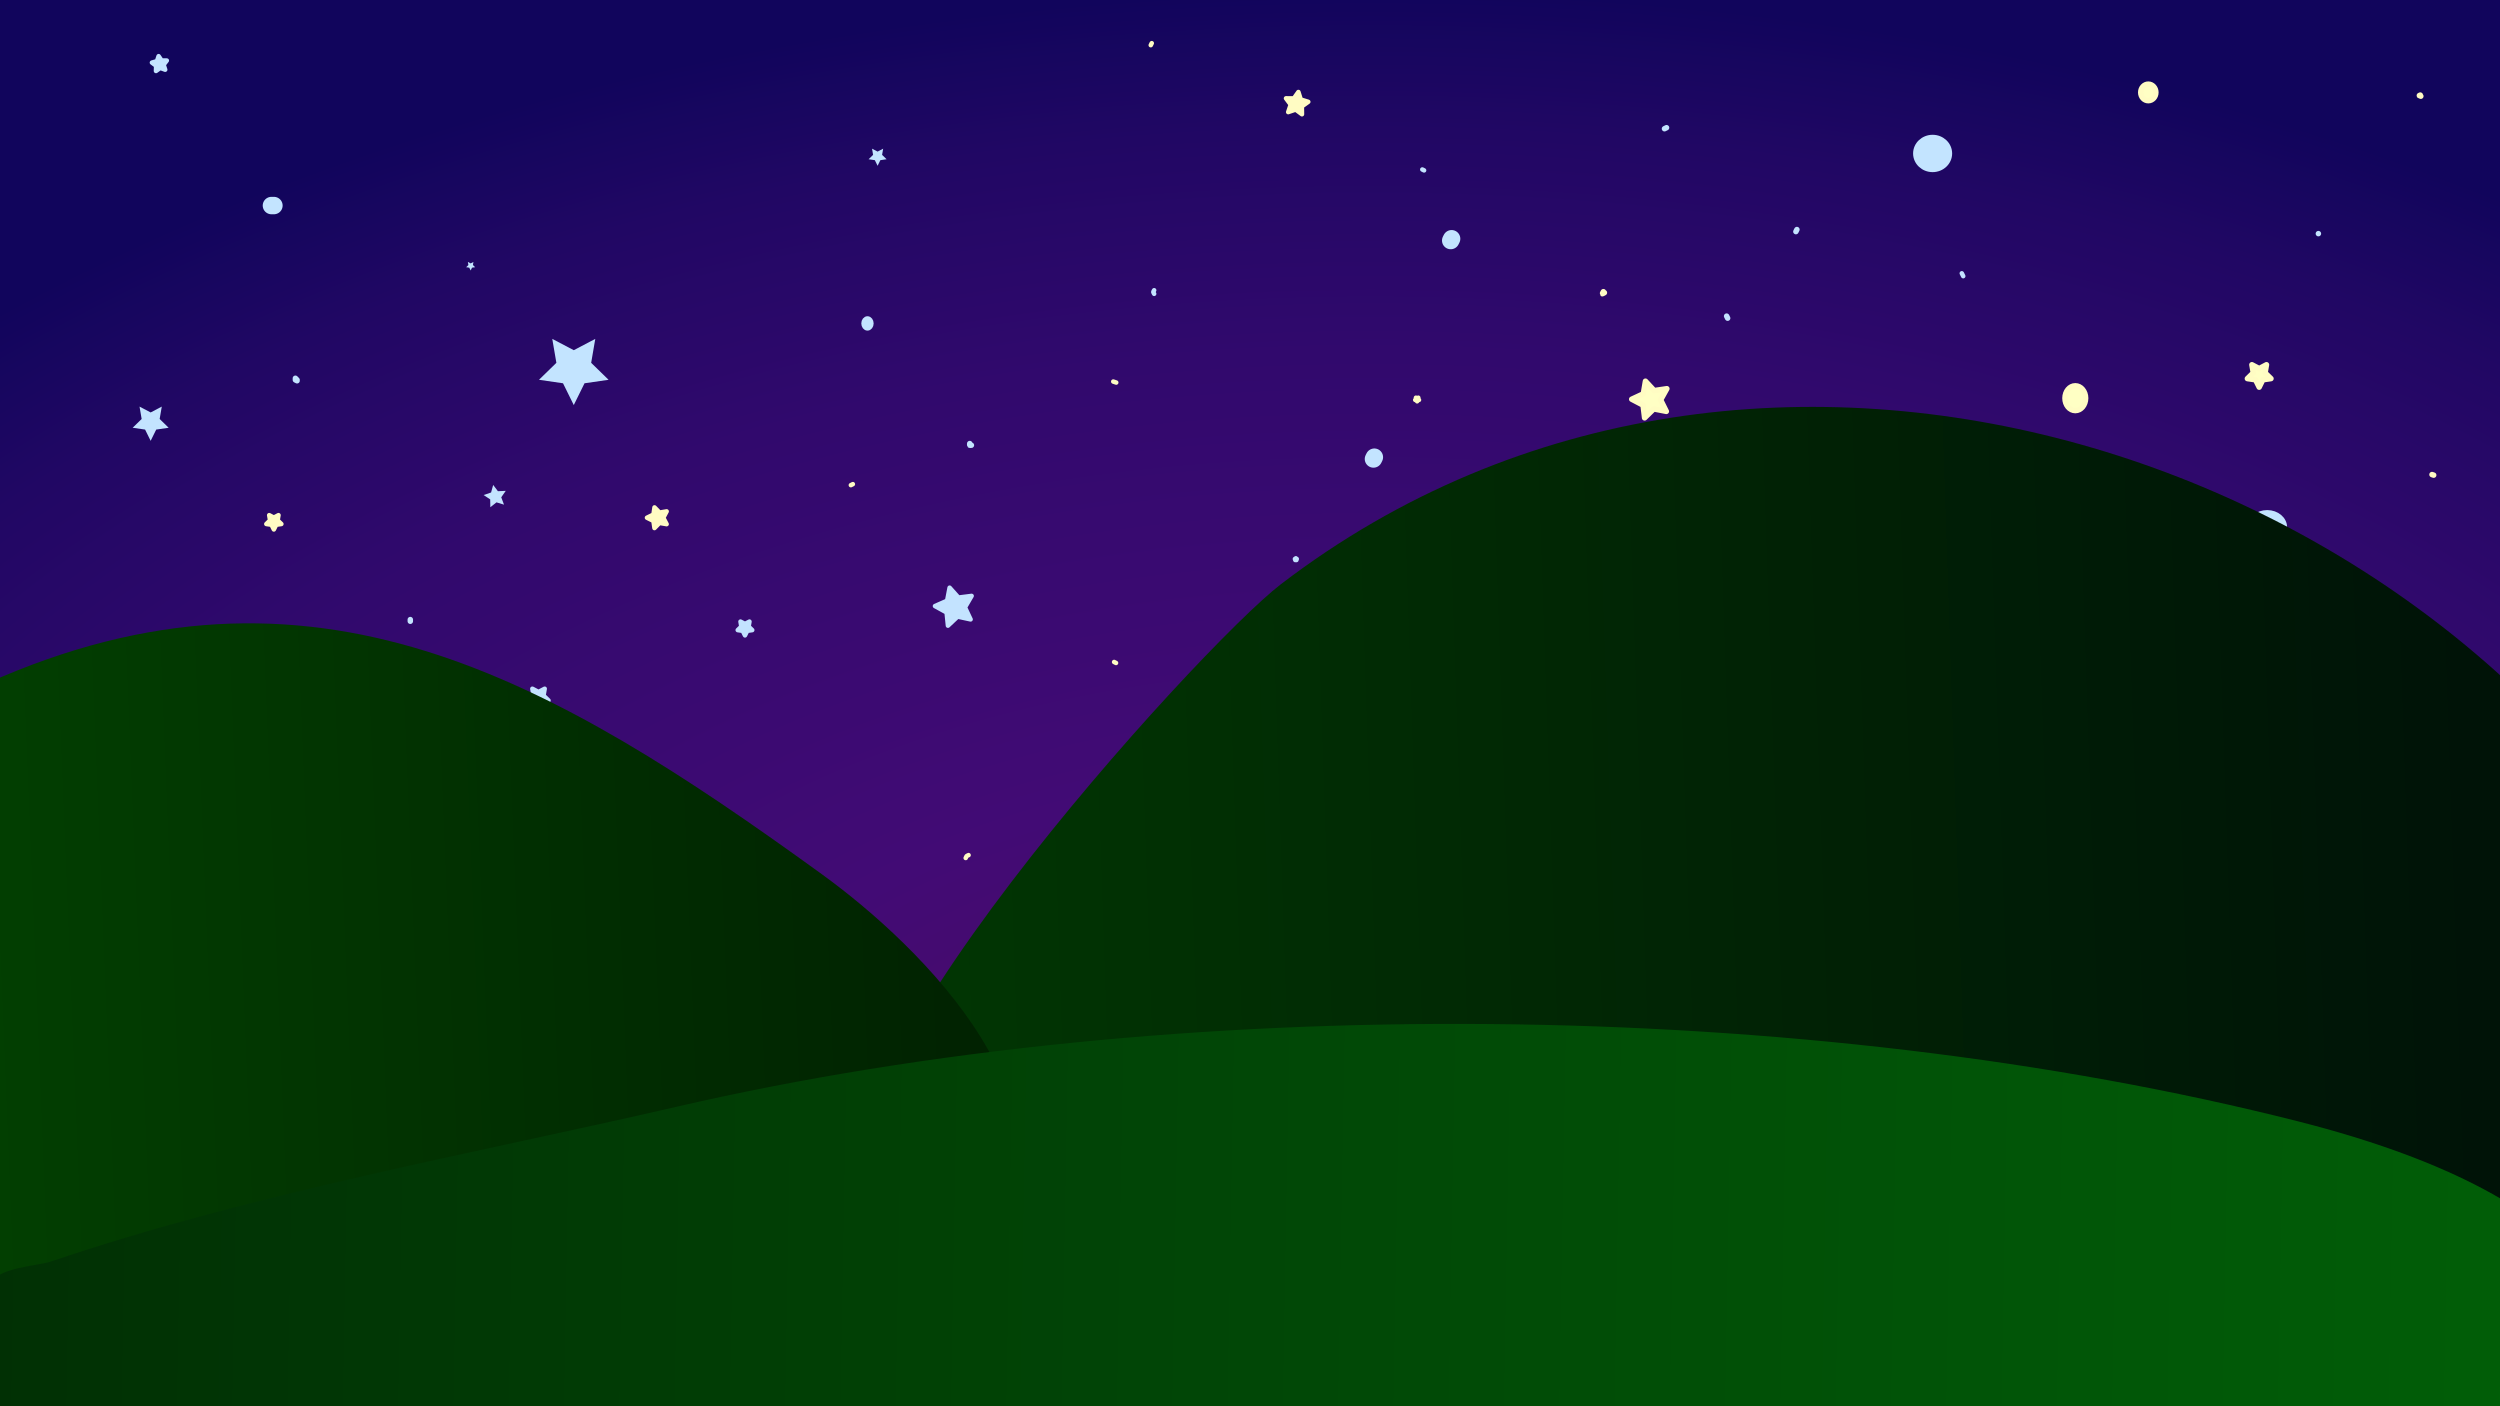<?xml version="1.0" encoding="UTF-8" standalone="no"?>
<!DOCTYPE svg PUBLIC "-//W3C//DTD SVG 1.1//EN" "http://www.w3.org/Graphics/SVG/1.1/DTD/svg11.dtd">
<!-- Created with Vectornator (http://vectornator.io/) -->
<svg height="100%" stroke-miterlimit="10" style="fill-rule:nonzero;clip-rule:evenodd;stroke-linecap:round;stroke-linejoin:round;" version="1.1" viewBox="0 0 3840 2160" width="100%" xml:space="preserve" xmlns="http://www.w3.org/2000/svg" xmlns:vectornator="http://vectornator.io" xmlns:xlink="http://www.w3.org/1999/xlink">
<rect x="0" y="0" width="3840" height="2160" fill="#808080" stroke="none"/>
<defs>
<radialGradient cx="1224.06" cy="1885.94" gradientTransform="matrix(1.649 0 0 1 86.992 0)" gradientUnits="userSpaceOnUse" id="RadialGradient" r="1928.13">
<stop offset="0" stop-color="#500c5a"/>
<stop offset="0.362" stop-color="#420b75"/>
<stop offset="0.698" stop-color="#31096d"/>
<stop offset="0.874" stop-color="#210764"/>
<stop offset="0.986" stop-color="#11055c"/>
</radialGradient>
<linearGradient gradientTransform="matrix(1.189 0 0 1.115 443.097 -70.953)" gradientUnits="userSpaceOnUse" id="LinearGradient" x1="148.343" x2="2823.14" y1="1270.81" y2="1187.07">
<stop offset="0" stop-color="#024101"/>
<stop offset="1" stop-color="#001307"/>
</linearGradient>
<linearGradient gradientTransform="matrix(1.11 0 0 1.157 84.403 -76.954)" gradientUnits="userSpaceOnUse" id="LinearGradient_2" x1="-191.455" x2="2906.32" y1="1408.78" y2="1278.28">
<stop offset="0" stop-color="#024101"/>
<stop offset="1" stop-color="#000000"/>
</linearGradient>
<linearGradient gradientTransform="matrix(1.548 0 0 1.573 167.06 -451.399)" gradientUnits="userSpaceOnUse" id="LinearGradient_3" x1="-288.947" x2="2892.06" y1="1656.04" y2="1713.27">
<stop offset="0" stop-color="#012d04"/>
<stop offset="1" stop-color="#016708"/>
</linearGradient>
<linearGradient gradientTransform="matrix(1 0 0 1 0 0)" gradientUnits="userSpaceOnUse" id="LinearGradient_4" x1="1141.34" x2="1141.34" y1="1949.69" y2="1949.69">
<stop offset="0" stop-color="#024101"/>
<stop offset="1" stop-color="#001307"/>
</linearGradient>
<linearGradient gradientTransform="matrix(1 0 0 1 0 0)" gradientUnits="userSpaceOnUse" id="LinearGradient_5" x1="-7.36" x2="2394.81" y1="1487.05" y2="1487.05">
<stop offset="0" stop-color="#024101"/>
<stop offset="1" stop-color="#001307"/>
</linearGradient>
<radialGradient cx="1143.96" cy="1227.26" gradientTransform="matrix(1 0 0 1 0 0)" gradientUnits="userSpaceOnUse" id="RadialGradient_2" r="0.473">
<stop offset="0" stop-color="#500c5a"/>
<stop offset="0.362" stop-color="#420b75"/>
<stop offset="0.698" stop-color="#31096d"/>
<stop offset="0.874" stop-color="#210764"/>
<stop offset="0.986" stop-color="#11055c"/>
</radialGradient>
<radialGradient cx="341.153" cy="1658.92" gradientTransform="matrix(1 0 0 1 0 0)" gradientUnits="userSpaceOnUse" id="RadialGradient_3" r="1.418">
<stop offset="0" stop-color="#500c5a"/>
<stop offset="0.362" stop-color="#420b75"/>
<stop offset="0.698" stop-color="#31096d"/>
<stop offset="0.874" stop-color="#210764"/>
<stop offset="0.986" stop-color="#11055c"/>
</radialGradient>
<linearGradient gradientTransform="matrix(1 0 0 1 0 0)" gradientUnits="userSpaceOnUse" id="LinearGradient_6" x1="32.063" x2="65.131" y1="1599.96" y2="1599.96">
<stop offset="0" stop-color="#2f4a14"/>
<stop offset="1" stop-color="#68c40c"/>
</linearGradient>
<linearGradient gradientTransform="matrix(1 0 0 1 0 0)" gradientUnits="userSpaceOnUse" id="LinearGradient_7" x1="67.863" x2="196.411" y1="1542.48" y2="1542.48">
<stop offset="0" stop-color="#2f4a14"/>
<stop offset="1" stop-color="#68c40c"/>
</linearGradient>
<linearGradient gradientTransform="matrix(1 0 0 1 0 0)" gradientUnits="userSpaceOnUse" id="LinearGradient_8" x1="134.483" x2="173.636" y1="1606.37" y2="1606.37">
<stop offset="0" stop-color="#2f4a14"/>
<stop offset="1" stop-color="#68c40c"/>
</linearGradient>
<linearGradient gradientTransform="matrix(1 0 0 1 0 0)" gradientUnits="userSpaceOnUse" id="LinearGradient_9" x1="123.407" x2="173.859" y1="1612.34" y2="1612.34">
<stop offset="0" stop-color="#2f4a14"/>
<stop offset="1" stop-color="#68c40c"/>
</linearGradient>
<linearGradient gradientTransform="matrix(1 0 0 1 0 0)" gradientUnits="userSpaceOnUse" id="LinearGradient_10" x1="245.077" x2="288.124" y1="1570.25" y2="1570.25">
<stop offset="0" stop-color="#2f4a14"/>
<stop offset="1" stop-color="#68c40c"/>
</linearGradient>
<linearGradient gradientTransform="matrix(1 0 0 1 0 0)" gradientUnits="userSpaceOnUse" id="LinearGradient_11" x1="195.783" x2="286.62" y1="1603.6" y2="1603.6">
<stop offset="0" stop-color="#2f4a14"/>
<stop offset="1" stop-color="#68c40c"/>
</linearGradient>
<linearGradient gradientTransform="matrix(1 0 0 1 0 0)" gradientUnits="userSpaceOnUse" id="LinearGradient_12" x1="177.329" x2="249.033" y1="1613.59" y2="1613.59">
<stop offset="0" stop-color="#2f4a14"/>
<stop offset="1" stop-color="#68c40c"/>
</linearGradient>
<linearGradient gradientTransform="matrix(1 0 0 1 0 0)" gradientUnits="userSpaceOnUse" id="LinearGradient_13" x1="6.173" x2="58.842" y1="1613.05" y2="1613.05">
<stop offset="0" stop-color="#2f4a14"/>
<stop offset="1" stop-color="#68c40c"/>
</linearGradient>
<linearGradient gradientTransform="matrix(1 0 0 1 0 0)" gradientUnits="userSpaceOnUse" id="LinearGradient_14" x1="273.415" x2="316.015" y1="1607.33" y2="1607.33">
<stop offset="0" stop-color="#2f4a14"/>
<stop offset="1" stop-color="#68c40c"/>
</linearGradient>
<linearGradient gradientTransform="matrix(1 0 0 1 0 0)" gradientUnits="userSpaceOnUse" id="LinearGradient_15" x1="244.621" x2="333.98" y1="1597.71" y2="1597.71">
<stop offset="0" stop-color="#2f4a14"/>
<stop offset="1" stop-color="#68c40c"/>
</linearGradient>
<linearGradient gradientTransform="matrix(1 0 0 1 0 0)" gradientUnits="userSpaceOnUse" id="LinearGradient_16" x1="220.432" x2="269.33" y1="1613.14" y2="1613.14">
<stop offset="0" stop-color="#2f4a14"/>
<stop offset="1" stop-color="#68c40c"/>
</linearGradient>
<linearGradient gradientTransform="matrix(1 0 0 1 0 0)" gradientUnits="userSpaceOnUse" id="LinearGradient_17" x1="316.423" x2="393.563" y1="1591.32" y2="1591.32">
<stop offset="0" stop-color="#2f4a14"/>
<stop offset="1" stop-color="#68c40c"/>
</linearGradient>
<linearGradient gradientTransform="matrix(1 0 0 1 0 0)" gradientUnits="userSpaceOnUse" id="LinearGradient_18" x1="417.955" x2="448.41" y1="1565.37" y2="1565.37">
<stop offset="0" stop-color="#2f4a14"/>
<stop offset="1" stop-color="#68c40c"/>
</linearGradient>
<linearGradient gradientTransform="matrix(1 0 0 1 0 0)" gradientUnits="userSpaceOnUse" id="LinearGradient_19" x1="397.932" x2="467.039" y1="1616.13" y2="1616.13">
<stop offset="0" stop-color="#2f4a14"/>
<stop offset="1" stop-color="#68c40c"/>
</linearGradient>
<linearGradient gradientTransform="matrix(1 0 0 1 0 0)" gradientUnits="userSpaceOnUse" id="LinearGradient_20" x1="385.386" x2="464.783" y1="1623.36" y2="1623.36">
<stop offset="0" stop-color="#2f4a14"/>
<stop offset="1" stop-color="#68c40c"/>
</linearGradient>
<linearGradient gradientTransform="matrix(1 0 0 1 0 0)" gradientUnits="userSpaceOnUse" id="LinearGradient_21" x1="475.122" x2="515.07" y1="1614.59" y2="1614.59">
<stop offset="0" stop-color="#2f4a14"/>
<stop offset="1" stop-color="#68c40c"/>
</linearGradient>
<linearGradient gradientTransform="matrix(1 0 0 1 0 0)" gradientUnits="userSpaceOnUse" id="LinearGradient_22" x1="459.302" x2="529.433" y1="1593.55" y2="1593.55">
<stop offset="0" stop-color="#2f4a14"/>
<stop offset="1" stop-color="#68c40c"/>
</linearGradient>
<linearGradient gradientTransform="matrix(1 0 0 1 0 0)" gradientUnits="userSpaceOnUse" id="LinearGradient_23" x1="440.536" x2="521.916" y1="1616.47" y2="1616.47">
<stop offset="0" stop-color="#2f4a14"/>
<stop offset="1" stop-color="#68c40c"/>
</linearGradient>
<linearGradient gradientTransform="matrix(1 0 0 1 0 0)" gradientUnits="userSpaceOnUse" id="LinearGradient_24" x1="587.854" x2="649.511" y1="1600.21" y2="1600.21">
<stop offset="0" stop-color="#2f4a14"/>
<stop offset="1" stop-color="#68c40c"/>
</linearGradient>
<linearGradient gradientTransform="matrix(1 0 0 1 0 0)" gradientUnits="userSpaceOnUse" id="LinearGradient_25" x1="581.846" x2="625.656" y1="1573.68" y2="1573.68">
<stop offset="0" stop-color="#2f4a14"/>
<stop offset="1" stop-color="#68c40c"/>
</linearGradient>
<linearGradient gradientTransform="matrix(1 0 0 1 0 0)" gradientUnits="userSpaceOnUse" id="LinearGradient_26" x1="541.876" x2="591.076" y1="1578.94" y2="1578.94">
<stop offset="0" stop-color="#2f4a14"/>
<stop offset="1" stop-color="#68c40c"/>
</linearGradient>
<linearGradient gradientTransform="matrix(1 0 0 1 0 0)" gradientUnits="userSpaceOnUse" id="LinearGradient_27" x1="565.193" x2="589.573" y1="1629.65" y2="1629.65">
<stop offset="0" stop-color="#2f4a14"/>
<stop offset="1" stop-color="#68c40c"/>
</linearGradient>
<linearGradient gradientTransform="matrix(1 0 0 1 0 0)" gradientUnits="userSpaceOnUse" id="LinearGradient_28" x1="519.313" x2="587.317" y1="1614.99" y2="1614.99">
<stop offset="0" stop-color="#2f4a14"/>
<stop offset="1" stop-color="#68c40c"/>
</linearGradient>
<linearGradient gradientTransform="matrix(1 0 0 1 0 0)" gradientUnits="userSpaceOnUse" id="LinearGradient_29" x1="491.094" x2="542.512" y1="1608.2" y2="1608.2">
<stop offset="0" stop-color="#2f4a14"/>
<stop offset="1" stop-color="#68c40c"/>
</linearGradient>
<linearGradient gradientTransform="matrix(1 0 0 1 0 0)" gradientUnits="userSpaceOnUse" id="LinearGradient_30" x1="646.24" x2="710.308" y1="1590.56" y2="1590.56">
<stop offset="0" stop-color="#2f4a14"/>
<stop offset="1" stop-color="#68c40c"/>
</linearGradient>
<linearGradient gradientTransform="matrix(1 0 0 1 0 0)" gradientUnits="userSpaceOnUse" id="LinearGradient_31" x1="713.12" x2="783.522" y1="1599.6" y2="1599.6">
<stop offset="0" stop-color="#2f4a14"/>
<stop offset="1" stop-color="#68c40c"/>
</linearGradient>
<linearGradient gradientTransform="matrix(1 0 0 1 0 0)" gradientUnits="userSpaceOnUse" id="LinearGradient_32" x1="694.705" x2="763.225" y1="1616.49" y2="1616.49">
<stop offset="0" stop-color="#2f4a14"/>
<stop offset="1" stop-color="#68c40c"/>
</linearGradient>
<linearGradient gradientTransform="matrix(1 0 0 1 0 0)" gradientUnits="userSpaceOnUse" id="LinearGradient_33" x1="642.455" x2="689.534" y1="1613.88" y2="1613.88">
<stop offset="0" stop-color="#2f4a14"/>
<stop offset="1" stop-color="#68c40c"/>
</linearGradient>
<linearGradient gradientTransform="matrix(1 0 0 1 0 0)" gradientUnits="userSpaceOnUse" id="LinearGradient_34" x1="792.786" x2="850.32" y1="1586.04" y2="1586.04">
<stop offset="0" stop-color="#2f4a14"/>
<stop offset="1" stop-color="#68c40c"/>
</linearGradient>
<linearGradient gradientTransform="matrix(1 0 0 1 0 0)" gradientUnits="userSpaceOnUse" id="LinearGradient_35" x1="784.627" x2="830.131" y1="1607.08" y2="1607.08">
<stop offset="0" stop-color="#2f4a14"/>
<stop offset="1" stop-color="#68c40c"/>
</linearGradient>
<linearGradient gradientTransform="matrix(1 0 0 1 0 0)" gradientUnits="userSpaceOnUse" id="LinearGradient_36" x1="751.119" x2="801.564" y1="1592.37" y2="1592.37">
<stop offset="0" stop-color="#2f4a14"/>
<stop offset="1" stop-color="#68c40c"/>
</linearGradient>
<linearGradient gradientTransform="matrix(1 0 0 1 0 0)" gradientUnits="userSpaceOnUse" id="LinearGradient_37" x1="899.291" x2="951.763" y1="1584.45" y2="1584.45">
<stop offset="0" stop-color="#2f4a14"/>
<stop offset="1" stop-color="#68c40c"/>
</linearGradient>
<linearGradient gradientTransform="matrix(1 0 0 1 0 0)" gradientUnits="userSpaceOnUse" id="LinearGradient_38" x1="975.217" x2="1049.18" y1="1578.55" y2="1578.55">
<stop offset="0" stop-color="#2f4a14"/>
<stop offset="1" stop-color="#68c40c"/>
</linearGradient>
<linearGradient gradientTransform="matrix(1 0 0 1 0 0)" gradientUnits="userSpaceOnUse" id="LinearGradient_39" x1="970.605" x2="1045.88" y1="1577.42" y2="1577.42">
<stop offset="0" stop-color="#2f4a14"/>
<stop offset="1" stop-color="#68c40c"/>
</linearGradient>
<linearGradient gradientTransform="matrix(1 0 0 1 0 0)" gradientUnits="userSpaceOnUse" id="LinearGradient_40" x1="952.471" x2="983.952" y1="1614.65" y2="1614.65">
<stop offset="0" stop-color="#2f4a14"/>
<stop offset="1" stop-color="#68c40c"/>
</linearGradient>
<linearGradient gradientTransform="matrix(1 0 0 1 0 0)" gradientUnits="userSpaceOnUse" id="LinearGradient_41" x1="857.813" x2="898.539" y1="1566.81" y2="1566.81">
<stop offset="0" stop-color="#2f4a14"/>
<stop offset="1" stop-color="#68c40c"/>
</linearGradient>
<linearGradient gradientTransform="matrix(1 0 0 1 0 0)" gradientUnits="userSpaceOnUse" id="LinearGradient_42" x1="893.277" x2="907.56" y1="1622.92" y2="1622.92">
<stop offset="0" stop-color="#2f4a14"/>
<stop offset="1" stop-color="#68c40c"/>
</linearGradient>
<linearGradient gradientTransform="matrix(1 0 0 1 0 0)" gradientUnits="userSpaceOnUse" id="LinearGradient_43" x1="889.518" x2="897.036" y1="1641.71" y2="1641.71">
<stop offset="0" stop-color="#2f4a14"/>
<stop offset="1" stop-color="#68c40c"/>
</linearGradient>
<linearGradient gradientTransform="matrix(1 0 0 1 0 0)" gradientUnits="userSpaceOnUse" id="LinearGradient_44" x1="1022.67" x2="1114.97" y1="1578.7" y2="1578.7">
<stop offset="0" stop-color="#2f4a14"/>
<stop offset="1" stop-color="#68c40c"/>
</linearGradient>
<linearGradient gradientTransform="matrix(1 0 0 1 0 0)" gradientUnits="userSpaceOnUse" id="LinearGradient_45" x1="1170.28" x2="1249.18" y1="1564.02" y2="1564.02">
<stop offset="0" stop-color="#2f4a14"/>
<stop offset="1" stop-color="#68c40c"/>
</linearGradient>
<linearGradient gradientTransform="matrix(1 0 0 1 0 0)" gradientUnits="userSpaceOnUse" id="LinearGradient_46" x1="1098.7" x2="1186.34" y1="1614.44" y2="1614.44">
<stop offset="0" stop-color="#2f4a14"/>
<stop offset="1" stop-color="#68c40c"/>
</linearGradient>
<linearGradient gradientTransform="matrix(1 0 0 1 0 0)" gradientUnits="userSpaceOnUse" id="LinearGradient_47" x1="1133.34" x2="1178.62" y1="1624.56" y2="1624.56">
<stop offset="0" stop-color="#2f4a14"/>
<stop offset="1" stop-color="#68c40c"/>
</linearGradient>
<linearGradient gradientTransform="matrix(1 0 0 1 0 0)" gradientUnits="userSpaceOnUse" id="LinearGradient_48" x1="1224.31" x2="1274.02" y1="1600.54" y2="1600.54">
<stop offset="0" stop-color="#2f4a14"/>
<stop offset="1" stop-color="#68c40c"/>
</linearGradient>
<linearGradient gradientTransform="matrix(1 0 0 1 0 0)" gradientUnits="userSpaceOnUse" id="LinearGradient_49" x1="1196.44" x2="1249.18" y1="1601.64" y2="1601.64">
<stop offset="0" stop-color="#2f4a14"/>
<stop offset="1" stop-color="#68c40c"/>
</linearGradient>
<linearGradient gradientTransform="matrix(1 0 0 1 0 0)" gradientUnits="userSpaceOnUse" id="LinearGradient_50" x1="1292.7" x2="1333.25" y1="1603.86" y2="1603.86">
<stop offset="0" stop-color="#2f4a14"/>
<stop offset="1" stop-color="#68c40c"/>
</linearGradient>
<linearGradient gradientTransform="matrix(1 0 0 1 0 0)" gradientUnits="userSpaceOnUse" id="LinearGradient_51" x1="1329.51" x2="1383.04" y1="1554.44" y2="1554.44">
<stop offset="0" stop-color="#2f4a14"/>
<stop offset="1" stop-color="#68c40c"/>
</linearGradient>
<linearGradient gradientTransform="matrix(1 0 0 1 0 0)" gradientUnits="userSpaceOnUse" id="LinearGradient_52" x1="1246.94" x2="1334.46" y1="1573.6" y2="1573.6">
<stop offset="0" stop-color="#2f4a14"/>
<stop offset="1" stop-color="#68c40c"/>
</linearGradient>
<linearGradient gradientTransform="matrix(1 0 0 1 0 0)" gradientUnits="userSpaceOnUse" id="LinearGradient_53" x1="1377.31" x2="1437.69" y1="1628.51" y2="1628.51">
<stop offset="0" stop-color="#2f4a14"/>
<stop offset="1" stop-color="#68c40c"/>
</linearGradient>
<linearGradient gradientTransform="matrix(1 0 0 1 0 0)" gradientUnits="userSpaceOnUse" id="LinearGradient_54" x1="1341.19" x2="1428.72" y1="1612.79" y2="1612.79">
<stop offset="0" stop-color="#2f4a14"/>
<stop offset="1" stop-color="#68c40c"/>
</linearGradient>
<linearGradient gradientTransform="matrix(1 0 0 1 0 0)" gradientUnits="userSpaceOnUse" id="LinearGradient_55" x1="1488.19" x2="1553.6" y1="1605.56" y2="1605.56">
<stop offset="0" stop-color="#2f4a14"/>
<stop offset="1" stop-color="#68c40c"/>
</linearGradient>
<linearGradient gradientTransform="matrix(1 0 0 1 0 0)" gradientUnits="userSpaceOnUse" id="LinearGradient_56" x1="1481.72" x2="1536.44" y1="1598.34" y2="1598.34">
<stop offset="0" stop-color="#2f4a14"/>
<stop offset="1" stop-color="#68c40c"/>
</linearGradient>
<linearGradient gradientTransform="matrix(1 0 0 1 0 0)" gradientUnits="userSpaceOnUse" id="LinearGradient_57" x1="1407.13" x2="1540.93" y1="1584.23" y2="1584.23">
<stop offset="0" stop-color="#2f4a14"/>
<stop offset="1" stop-color="#68c40c"/>
</linearGradient>
<linearGradient gradientTransform="matrix(1 0 0 1 0 0)" gradientUnits="userSpaceOnUse" id="LinearGradient_58" x1="1599.28" x2="1636.74" y1="1629.17" y2="1629.17">
<stop offset="0" stop-color="#2f4a14"/>
<stop offset="1" stop-color="#68c40c"/>
</linearGradient>
<linearGradient gradientTransform="matrix(1 0 0 1 0 0)" gradientUnits="userSpaceOnUse" id="LinearGradient_59" x1="1543.17" x2="1630.5" y1="1574.2" y2="1574.2">
<stop offset="0" stop-color="#2f4a14"/>
<stop offset="1" stop-color="#68c40c"/>
</linearGradient>
<linearGradient gradientTransform="matrix(1 0 0 1 0 0)" gradientUnits="userSpaceOnUse" id="LinearGradient_60" x1="1624.26" x2="1693.54" y1="1580.88" y2="1580.88">
<stop offset="0" stop-color="#2f4a14"/>
<stop offset="1" stop-color="#68c40c"/>
</linearGradient>
<linearGradient gradientTransform="matrix(1 0 0 1 0 0)" gradientUnits="userSpaceOnUse" id="LinearGradient_61" x1="1692.68" x2="1739.54" y1="1610.06" y2="1610.06">
<stop offset="0" stop-color="#2f4a14"/>
<stop offset="1" stop-color="#68c40c"/>
</linearGradient>
<linearGradient gradientTransform="matrix(1 0 0 1 0 0)" gradientUnits="userSpaceOnUse" id="LinearGradient_62" x1="1792.05" x2="1841.78" y1="1604.98" y2="1604.98">
<stop offset="0" stop-color="#2f4a14"/>
<stop offset="1" stop-color="#68c40c"/>
</linearGradient>
<linearGradient gradientTransform="matrix(1 0 0 1 0 0)" gradientUnits="userSpaceOnUse" id="LinearGradient_63" x1="1759.72" x2="1806.86" y1="1635.55" y2="1635.55">
<stop offset="0" stop-color="#2f4a14"/>
<stop offset="1" stop-color="#68c40c"/>
</linearGradient>
<linearGradient gradientTransform="matrix(1 0 0 1 0 0)" gradientUnits="userSpaceOnUse" id="LinearGradient_64" x1="1739.05" x2="1786.67" y1="1591.61" y2="1591.61">
<stop offset="0" stop-color="#2f4a14"/>
<stop offset="1" stop-color="#68c40c"/>
</linearGradient>
<linearGradient gradientTransform="matrix(1 0 0 1 0 0)" gradientUnits="userSpaceOnUse" id="LinearGradient_65" x1="1709.24" x2="1746.27" y1="1612.93" y2="1612.93">
<stop offset="0" stop-color="#2f4a14"/>
<stop offset="1" stop-color="#68c40c"/>
</linearGradient>
<linearGradient gradientTransform="matrix(1 0 0 1 0 0)" gradientUnits="userSpaceOnUse" id="LinearGradient_66" x1="1912.84" x2="1984.37" y1="1587.63" y2="1587.63">
<stop offset="0" stop-color="#2f4a14"/>
<stop offset="1" stop-color="#68c40c"/>
</linearGradient>
<linearGradient gradientTransform="matrix(1 0 0 1 0 0)" gradientUnits="userSpaceOnUse" id="LinearGradient_67" x1="1902.81" x2="1948.25" y1="1606.72" y2="1606.72">
<stop offset="0" stop-color="#2f4a14"/>
<stop offset="1" stop-color="#68c40c"/>
</linearGradient>
<linearGradient gradientTransform="matrix(1 0 0 1 0 0)" gradientUnits="userSpaceOnUse" id="LinearGradient_68" x1="1841.7" x2="1977.43" y1="1564.64" y2="1564.64">
<stop offset="0" stop-color="#2f4a14"/>
<stop offset="1" stop-color="#68c40c"/>
</linearGradient>
<linearGradient gradientTransform="matrix(1 0 0 1 0 0)" gradientUnits="userSpaceOnUse" id="LinearGradient_69" x1="1825.26" x2="1866.34" y1="1634.88" y2="1634.88">
<stop offset="0" stop-color="#2f4a14"/>
<stop offset="1" stop-color="#68c40c"/>
</linearGradient>
<linearGradient gradientTransform="matrix(1 0 0 1 0 0)" gradientUnits="userSpaceOnUse" id="LinearGradient_70" x1="2045.88" x2="2048.12" y1="1633.69" y2="1633.69">
<stop offset="0" stop-color="#2f4a14"/>
<stop offset="1" stop-color="#68c40c"/>
</linearGradient>
<linearGradient gradientTransform="matrix(1 0 0 1 0 0)" gradientUnits="userSpaceOnUse" id="LinearGradient_71" x1="2033.8" x2="2096.13" y1="1581.96" y2="1581.96">
<stop offset="0" stop-color="#2f4a14"/>
<stop offset="1" stop-color="#68c40c"/>
</linearGradient>
<linearGradient gradientTransform="matrix(1 0 0 1 0 0)" gradientUnits="userSpaceOnUse" id="LinearGradient_72" x1="1985.28" x2="2059.06" y1="1531.95" y2="1531.95">
<stop offset="0" stop-color="#2f4a14"/>
<stop offset="1" stop-color="#68c40c"/>
</linearGradient>
<linearGradient gradientTransform="matrix(1 0 0 1 0 0)" gradientUnits="userSpaceOnUse" id="LinearGradient_73" x1="1984.56" x2="2042.51" y1="1610.66" y2="1610.66">
<stop offset="0" stop-color="#2f4a14"/>
<stop offset="1" stop-color="#68c40c"/>
</linearGradient>
<linearGradient gradientTransform="matrix(1 0 0 1 0 0)" gradientUnits="userSpaceOnUse" id="LinearGradient_74" x1="2154.72" x2="2213.48" y1="1606.19" y2="1606.19">
<stop offset="0" stop-color="#2f4a14"/>
<stop offset="1" stop-color="#68c40c"/>
</linearGradient>
<linearGradient gradientTransform="matrix(1 0 0 1 0 0)" gradientUnits="userSpaceOnUse" id="LinearGradient_75" x1="2097.12" x2="2142.38" y1="1611.17" y2="1611.17">
<stop offset="0" stop-color="#2f4a14"/>
<stop offset="1" stop-color="#68c40c"/>
</linearGradient>
<linearGradient gradientTransform="matrix(1 0 0 1 0 0)" gradientUnits="userSpaceOnUse" id="LinearGradient_76" x1="2142.57" x2="2247.86" y1="1594.7" y2="1594.7">
<stop offset="0" stop-color="#2f4a14"/>
<stop offset="1" stop-color="#68c40c"/>
</linearGradient>
<linearGradient gradientTransform="matrix(1 0 0 1 0 0)" gradientUnits="userSpaceOnUse" id="LinearGradient_77" x1="2234.39" x2="2277.95" y1="1598.2" y2="1598.2">
<stop offset="0" stop-color="#2f4a14"/>
<stop offset="1" stop-color="#68c40c"/>
</linearGradient>
<linearGradient gradientTransform="matrix(1 0 0 1 0 0)" gradientUnits="userSpaceOnUse" id="LinearGradient_78" x1="2105.35" x2="2177.35" y1="1621.34" y2="1621.34">
<stop offset="0" stop-color="#2f4a14"/>
<stop offset="1" stop-color="#68c40c"/>
</linearGradient>
<linearGradient gradientTransform="matrix(1 0 0 1 0 0)" gradientUnits="userSpaceOnUse" id="LinearGradient_79" x1="2248.98" x2="2367.84" y1="1591.54" y2="1591.54">
<stop offset="0" stop-color="#2f4a14"/>
<stop offset="1" stop-color="#68c40c"/>
</linearGradient>
<linearGradient gradientTransform="matrix(1 0 0 1 0 0)" gradientUnits="userSpaceOnUse" id="LinearGradient_80" x1="2224.98" x2="2309.57" y1="1551.01" y2="1551.01">
<stop offset="0" stop-color="#2f4a14"/>
<stop offset="1" stop-color="#68c40c"/>
</linearGradient>
</defs>
<clipPath id="ArtboardFrame">
<rect height="2160" width="3840" x="0" y="0"/>
</clipPath>
<g clip-path="url(#ArtboardFrame)" id="Layer-1" vectornator:layerName="Layer 1">
<path d="M-114.835-123.381C-226.24-115.875 181.699-163.967 233.61-170.109C504.278-202.135 747.727-215.729 1020.96-222.933C1809.88-243.732 2582.31-249.69 3362.92-168.078C3542.77-149.274 4050.12-145.743 4113.41-7.575C4304.23 408.985 4410.71 1693.52 3929.14 2009.88C3442.76 2329.39 2641.6 2337.76 1982.54 2395.89C1601.51 2429.5 231.54 2498.25-104.784 2294.31" fill="url(#RadialGradient)" fill-rule="evenodd" opacity="1" stroke="none"/>
</g>
<g id="Layer-6" vectornator:layerName="Layer 6">
<path d="M231.404 677.124L222.859 659.812L203.754 657.036L217.579 643.559L214.315 624.531L231.404 633.515L248.492 624.531L245.229 643.559L259.054 657.036L239.948 659.812L231.404 677.124Z" fill="#c3e4ff" fill-rule="evenodd" opacity="1" stroke="none"/>
<path d="M753.153 779.125L752.942 767.06L742.884 760.395L754.293 756.465L757.524 744.84L764.786 754.476L776.841 753.956L769.921 763.841L774.14 775.146L762.601 771.619L753.153 779.125Z" fill="#c3e4ff" fill-rule="evenodd" opacity="1" stroke="none"/>
<path d="M1347.99 254.658L1343.71 246.002L1334.16 244.614L1341.07 237.876L1339.44 228.361L1347.99 232.853L1356.53 228.361L1354.9 237.876L1361.81 244.614L1352.26 246.002L1347.99 254.658Z" fill="#c3e4ff" fill-rule="evenodd" opacity="1" stroke="none"/>
<path d="M722.918 415.468L720.782 411.14L716.006 410.446L719.462 407.077L718.646 402.32L722.918 404.566L727.19 402.32L726.375 407.077L729.831 410.446L725.054 411.14L722.918 415.468Z" fill="#c3e4ff" fill-rule="evenodd" opacity="1" stroke="none"/>
<path d="M881.315 622.186L864.799 588.721L827.869 583.355L854.592 557.306L848.283 520.524L881.315 537.89L914.347 520.524L908.038 557.306L934.762 583.355L897.831 588.721L881.315 622.186Z" fill="#c3e4ff" fill-rule="evenodd" opacity="1" stroke="none"/>
<path d="M630.224 951.695C630.224 952.541 630.224 953.387 630.224 954.233" fill="#c3e4ff" fill-rule="evenodd" opacity="1" stroke="#c3e4ff" stroke-linecap="round" stroke-linejoin="round" stroke-width="8.417"/>
<path d="M456.281 584.837L453.742 583.568L453.742 581.029L456.281 583.568L456.281 583.568" fill="#c3e4ff" fill-rule="evenodd" opacity="1" stroke="#c3e4ff" stroke-linecap="round" stroke-linejoin="round" stroke-width="8.417"/>
<path d="M1489.53 681.308C1489.53 684.693 1488.69 683.846 1492.07 683.846" fill="#c3e4ff" fill-rule="evenodd" opacity="1" stroke="#c3e4ff" stroke-linecap="round" stroke-linejoin="round" stroke-width="8.417"/>
<path d="M416.931 315.735C418.201 315.735 419.47 315.735 420.739 315.735" fill="#c3e4ff" fill-rule="evenodd" opacity="1" stroke="#c3e4ff" stroke-linecap="round" stroke-linejoin="round" stroke-width="26.788"/>
<path d="M2111.01 702.248C2110.55 703.157 2110.1 704.066 2109.64 704.975" fill="#c3e4ff" fill-rule="evenodd" opacity="1" stroke="#c3e4ff" stroke-linecap="round" stroke-linejoin="round" stroke-width="26.788"/>
<path d="M2229.66 366.73C2229.21 367.639 2228.76 368.548 2228.3 369.457" fill="#c3e4ff" fill-rule="evenodd" opacity="1" stroke="#c3e4ff" stroke-linecap="round" stroke-linejoin="round" stroke-width="26.788"/>
<path d="M2184.66 260.346C2185.57 260.801 2186.47 261.255 2187.38 261.71" fill="#c3e4ff" fill-rule="evenodd" opacity="1" stroke="#c3e4ff" stroke-linecap="round" stroke-linejoin="round" stroke-width="6.94"/>
<path d="M1772.76 445.836C1770.94 449.473 1770.94 447.654 1772.76 451.291" fill="#c3e4ff" fill-rule="evenodd" opacity="1" stroke="#c3e4ff" stroke-linecap="round" stroke-linejoin="round" stroke-width="6.94"/>
<path d="M239.6 109L239.857 100.954L233.375 96.181L241.106 93.94L243.642 86.3L248.163 92.96L256.213 93.011L251.276 99.369L253.714 107.041L246.142 104.31L239.6 109Z" fill="#c3e4ff" fill-rule="evenodd" opacity="1" stroke="#c3e4ff" stroke-linecap="round" stroke-linejoin="round" stroke-width="6.94"/>
<path d="M1005.26 811.093L1003.69 800.136L993.781 795.214L1003.72 790.339L1005.33 779.39L1013.04 787.334L1023.96 785.488L1018.78 795.273L1023.91 805.082L1013 803.185L1005.26 811.093Z" fill="#fffcc3" fill-rule="evenodd" opacity="1" stroke="#fffcc3" stroke-linecap="round" stroke-linejoin="round" stroke-width="6.94"/>
<path d="M420.632 813.234L417.07 806.016L409.104 804.858L414.868 799.239L413.507 791.306L420.632 795.051L427.757 791.306L426.396 799.239L432.161 804.858L424.195 806.016L420.632 813.234Z" fill="#fffcc3" fill-rule="evenodd" opacity="1" stroke="#fffcc3" stroke-linecap="round" stroke-linejoin="round" stroke-width="6.94"/>
<path d="M1978.69 172.164L1982.55 160.723L1975.32 151.058L1987.39 151.192L1994.34 141.322L1997.95 152.846L2009.48 156.411L1999.64 163.4L1999.81 175.473L1990.12 168.268L1978.69 172.164Z" fill="#fffcc3" fill-rule="evenodd" opacity="1" stroke="#fffcc3" stroke-linecap="round" stroke-linejoin="round" stroke-width="6.94"/>
<path d="M2176.68 616.378L2175.79 614.573L2173.79 614.284L2175.24 612.879L2174.9 610.895L2176.68 611.832L2178.46 610.895L2178.12 612.879L2179.56 614.284L2177.57 614.573L2176.68 616.378Z" fill="#fffcc3" fill-rule="evenodd" opacity="1" stroke="#fffcc3" stroke-linecap="round" stroke-linejoin="round" stroke-width="6.94"/>
<path d="M1306.94 745.172C1307.95 744.667 1308.96 744.162 1309.97 743.657" fill="#fffcc3" fill-rule="evenodd" opacity="1" stroke="#fffcc3" stroke-linecap="round" stroke-linejoin="round" stroke-width="6.94"/>
<path d="M1714.53 587.588C1713.02 587.083 1711.5 586.578 1709.99 586.073" fill="#fffcc3" fill-rule="evenodd" opacity="1" stroke="#fffcc3" stroke-linecap="round" stroke-linejoin="round" stroke-width="6.94"/>
<path d="M1769.08 66.35C1768.58 67.361 1768.07 68.371 1767.57 69.381" fill="#fffcc3" fill-rule="evenodd" opacity="1" stroke="#fffcc3" stroke-linecap="round" stroke-linejoin="round" stroke-width="6.94"/>
<path d="M2666.82 1005.44C2666.82 1003.82 2695.79 1002.5 2731.51 1002.5C2767.24 1002.5 2796.21 1003.82 2796.21 1005.44C2796.21 1007.07 2767.24 1008.38 2731.51 1008.38C2695.79 1008.38 2666.82 1007.07 2666.82 1005.44Z" fill="#fffcc3" fill-rule="evenodd" opacity="1" stroke="#fffcc3" stroke-linecap="round" stroke-linejoin="round" stroke-width="6.94"/>
<path d="M1627.99 1836.64C1628.48 1838.1 1628.96 1839.56 1629.45 1841.02" fill="#fffcc3" fill-rule="evenodd" opacity="1" stroke="#fffcc3" stroke-linecap="round" stroke-linejoin="round" stroke-width="6.94"/>
<path d="M1891.03 1260.15C1890.32 1260.86 1888.11 1260.42 1888.11 1259.41C1888.11 1258.04 1889.69 1256.16 1891.03 1256.49C1892.21 1256.79 1891.89 1259.28 1891.03 1260.15Z" fill="#fffcc3" fill-rule="evenodd" opacity="1" stroke="#fffcc3" stroke-linecap="round" stroke-linejoin="round" stroke-width="6.94"/>
<path d="M1483.32 1317.87C1485.27 1313.97 1483.8 1315.43 1487.7 1313.48" fill="#fffcc3" fill-rule="evenodd" opacity="1" stroke="#fffcc3" stroke-linecap="round" stroke-linejoin="round" stroke-width="6.94"/>
<path d="M536.375 1403.36C534.741 1403.36 531.991 1402.8 531.991 1401.16C531.991 1399.7 535.068 1400.51 536.375 1401.16C537.028 1401.49 537.105 1403.36 536.375 1403.36Z" fill="#fffcc3" fill-rule="evenodd" opacity="1" stroke="#fffcc3" stroke-linecap="round" stroke-linejoin="round" stroke-width="6.94"/>
<path d="M1714.21 1018.3C1713.23 1017.81 1712.26 1017.32 1711.29 1016.83" fill="#fffcc3" fill-rule="evenodd" opacity="1" stroke="#fffcc3" stroke-linecap="round" stroke-linejoin="round" stroke-width="6.94"/>
<path d="M2022.25 1033.6L2020.86 1023.01L2011.35 1018.16L2020.99 1013.56L2022.67 1003.02L2030.01 1010.77L2040.56 1009.11L2035.46 1018.49L2040.3 1028L2029.81 1026.05L2022.25 1033.6Z" fill="#fffcc3" fill-rule="evenodd" opacity="1" stroke="#fffcc3" stroke-linecap="round" stroke-linejoin="round" stroke-width="6.94"/>
<path d="M161.175 1379.62L156.325 1355.85L133.994 1346.37L155.103 1334.41L157.219 1310.24L175.115 1326.62L198.754 1321.17L188.705 1343.25L201.199 1364.04L177.093 1361.31L161.175 1379.62Z" fill="#fffcc3" fill-rule="evenodd" opacity="1" stroke="#fffcc3" stroke-linecap="round" stroke-linejoin="round" stroke-width="6.94"/>
<path d="M827.18 1086.98L822.456 1077.41L811.892 1075.87L819.536 1068.42L817.731 1057.9L827.18 1062.87L836.628 1057.9L834.824 1068.42L842.468 1075.87L831.904 1077.41L827.18 1086.98Z" fill="#c3e3ff" fill-rule="evenodd" opacity="1" stroke="#c3e3ff" stroke-linecap="round" stroke-linejoin="round" stroke-width="6.94"/>
<path d="M1456.05 961.003L1454.01 940.727L1436.15 930.913L1454.8 922.706L1458.62 902.688L1472.19 917.892L1492.41 915.334L1482.14 932.937L1490.82 951.375L1470.9 947.05L1456.05 961.003Z" fill="#c3e3ff" fill-rule="evenodd" opacity="1" stroke="#c3e3ff" stroke-linecap="round" stroke-linejoin="round" stroke-width="6.94"/>
<path d="M1144.29 975.916L1140.85 968.955L1133.17 967.838L1138.73 962.419L1137.42 954.768L1144.29 958.38L1151.16 954.768L1149.85 962.419L1155.41 967.838L1147.72 968.955L1144.29 975.916Z" fill="#c3e3ff" fill-rule="evenodd" opacity="1" stroke="#c3e3ff" stroke-linecap="round" stroke-linejoin="round" stroke-width="6.94"/>
<path d="M1990.4 857.549L1990.83 858.419L1991.79 858.558L1991.09 859.236L1991.26 860.192L1990.4 859.741L1989.54 860.192L1989.7 859.236L1989.01 858.558L1989.97 858.419L1990.4 857.549Z" fill="#c3e3ff" fill-rule="evenodd" opacity="1" stroke="#c3e3ff" stroke-linecap="round" stroke-linejoin="round" stroke-width="6.94"/>
<path d="M2175.99 872.162L2175.13 870.422L2173.21 870.142L2174.6 868.788L2174.27 866.875L2175.99 867.778L2177.71 866.875L2177.38 868.788L2178.77 870.142L2176.85 870.422L2175.99 872.162Z" fill="#c3e3ff" fill-rule="evenodd" opacity="1" stroke="#c3e3ff" stroke-linecap="round" stroke-linejoin="round" stroke-width="6.94"/>
<path d="M2057.62 1278.41L2056.76 1276.67L2054.84 1276.39L2056.23 1275.04L2055.9 1273.12L2057.62 1274.03L2059.34 1273.12L2059.01 1275.04L2060.4 1276.39L2058.48 1276.67L2057.62 1278.41Z" fill="#c3e3ff" fill-rule="evenodd" opacity="1" stroke="#c3e3ff" stroke-linecap="round" stroke-linejoin="round" stroke-width="6.94"/>
<path d="M339.095 1027.06C339.095 1017.38 346.292 1009.53 355.17 1009.53C364.048 1009.53 371.244 1017.38 371.244 1027.06C371.244 1036.75 364.048 1044.6 355.17 1044.6C346.292 1044.6 339.095 1036.75 339.095 1027.06Z" fill="#c3e3ff" fill-rule="evenodd" opacity="1" stroke="#c3e3ff" stroke-linecap="round" stroke-linejoin="round" stroke-width="6.94"/>
<path d="M3013.34 419.816C3014.06 421.26 3014.78 422.703 3015.5 424.147" fill="#c3e3ff" fill-rule="evenodd" opacity="1" stroke="#c3e3ff" stroke-linecap="round" stroke-linejoin="round" stroke-width="6.94"/>
<path d="M1327.16 496.781C1327.16 492.993 1329.52 489.922 1332.44 489.922C1335.35 489.922 1337.71 492.993 1337.71 496.781C1337.71 500.569 1335.35 503.639 1332.44 503.639C1329.52 503.639 1327.16 500.569 1327.16 496.781Z" fill="#c3e4ff" fill-rule="evenodd" opacity="1" stroke="#c3e4ff" stroke-linecap="round" stroke-linejoin="round" stroke-width="8.417"/>
<path d="M2942.72 235.716C2942.72 222.198 2954.26 211.24 2968.5 211.24C2982.74 211.24 2994.29 222.198 2994.29 235.716C2994.29 249.233 2982.74 260.192 2968.5 260.192C2954.26 260.192 2942.72 249.233 2942.72 235.716Z" fill="#c3e4ff" fill-rule="evenodd" opacity="1" stroke="#c3e4ff" stroke-linecap="round" stroke-linejoin="round" stroke-width="8.417"/>
<path d="M3456.09 809.775C3456.09 797.57 3467.88 787.676 3482.42 787.676C3496.97 787.676 3508.75 797.57 3508.75 809.775C3508.75 821.981 3496.97 831.875 3482.42 831.875C3467.88 831.875 3456.09 821.981 3456.09 809.775Z" fill="#c3e4ff" fill-rule="evenodd" opacity="1" stroke="#c3e4ff" stroke-linecap="round" stroke-linejoin="round" stroke-width="8.417"/>
<path d="M3561.05 358.86L3561.05 358.86" fill="#c3e4ff" fill-rule="evenodd" opacity="1" stroke="#c3e4ff" stroke-linecap="round" stroke-linejoin="round" stroke-width="8.417"/>
<path d="M2758.48 355.731C2759 354.688 2759.52 353.645 2760.04 352.602" fill="#c3e4ff" fill-rule="evenodd" opacity="1" stroke="#c3e4ff" stroke-linecap="round" stroke-linejoin="round" stroke-width="8.417"/>
<path d="M2652.1 485.582C2652.62 486.625 2653.14 487.668 2653.66 488.711" fill="#c3e4ff" fill-rule="evenodd" opacity="1" stroke="#c3e4ff" stroke-linecap="round" stroke-linejoin="round" stroke-width="8.417"/>
<path d="M2556.66 197.72C2557.71 197.198 2558.75 196.677 2559.79 196.155" fill="#c3e4ff" fill-rule="evenodd" opacity="1" stroke="#c3e4ff" stroke-linecap="round" stroke-linejoin="round" stroke-width="8.417"/>
<path d="M2462.8 448.035C2460.71 452.206 2460.19 451.685 2464.36 449.599" fill="#ffffc4" fill-rule="evenodd" opacity="1" stroke="#fffcc3" stroke-linecap="round" stroke-linejoin="round" stroke-width="8.417"/>
<path d="M3171.79 611.622C3171.79 601.106 3178.9 592.581 3187.66 592.581C3196.42 592.581 3203.53 601.106 3203.53 611.622C3203.53 622.138 3196.42 630.663 3187.66 630.663C3178.9 630.663 3171.79 622.138 3171.79 611.622Z" fill="#ffffc4" fill-rule="evenodd" opacity="1" stroke="#fffcc3" stroke-linecap="round" stroke-linejoin="round" stroke-width="8.417"/>
<path d="M3288.15 141.948C3288.15 134.938 3293.36 129.255 3299.79 129.255C3306.21 129.255 3311.42 134.938 3311.42 141.948C3311.42 148.959 3306.21 154.642 3299.79 154.642C3293.36 154.642 3288.15 148.959 3288.15 141.948Z" fill="#ffffc4" fill-rule="evenodd" opacity="1" stroke="#fffcc3" stroke-linecap="round" stroke-linejoin="round" stroke-width="8.417"/>
<path d="M3470.1 594.697L3464.5 583.358L3451.99 581.54L3461.04 572.714L3458.91 560.251L3470.1 566.135L3481.29 560.251L3479.15 572.714L3488.21 581.54L3475.69 583.358L3470.1 594.697Z" fill="#ffffc4" fill-rule="evenodd" opacity="1" stroke="#fffcc3" stroke-linecap="round" stroke-linejoin="round" stroke-width="8.417"/>
<path d="M2526.11 641.844L2523.74 622.319L2506.31 613.202L2524.15 604.914L2527.43 585.521L2540.82 599.924L2560.28 597.054L2550.72 614.244L2559.47 631.864L2540.16 628.085L2526.11 641.844Z" fill="#ffffc4" fill-rule="evenodd" opacity="1" stroke="#fffcc3" stroke-linecap="round" stroke-linejoin="round" stroke-width="8.417"/>
<path d="M3735.55 728.952C3736.41 729.239 3737.27 729.525 3738.13 729.811" fill="#ffffc4" fill-rule="evenodd" opacity="1" stroke="#fffcc3" stroke-linecap="round" stroke-linejoin="round" stroke-width="8.417"/>
<path d="M3717.52 146.046C3715 147.309 3715.2 146.702 3718.38 147.763" fill="#ffffc4" fill-rule="evenodd" opacity="1" stroke="#fffcc3" stroke-linecap="round" stroke-linejoin="round" stroke-width="8.417"/>
</g>
<g clip-path="url(#ArtboardFrame)" id="Layer-5" vectornator:layerName="Layer 5">
<path d="M1347.13 1849.99C1193.42 1705.86 1843.38 992.264 1967.53 897.299C2702.28 335.254 3780.22 705.059 4153.04 1443.06C4279.47 1693.35 3951.05 1739.01 3951.05 2013.7" fill="url(#LinearGradient)" fill-rule="evenodd" opacity="1" stroke="none"/>
</g>
<g clip-path="url(#ArtboardFrame)" id="Layer-4" vectornator:layerName="Layer 4">
<path d="M-19.486 1049.29C479.469 826.336 847.46 1042.38 1262.11 1342.61C1414.92 1453.25 1677.48 1708.26 1515.47 1924.1C1280.95 2236.53 258.967 2103.97-128.068 2148.8" fill="url(#LinearGradient_2)" fill-rule="evenodd" opacity="1" stroke="none"/>
</g>
<g clip-path="url(#ArtboardFrame)" id="Layer-7" vectornator:layerName="Layer 7">
<path d="M-11.492 1972.64C-11.492 1948.22 59.938 1943.86 76.599 1938.22C388.915 1832.45 719.795 1773.74 1041.09 1699.56C1803.69 1523.47 2773.71 1530.35 3530.23 1722.5C4473.05 1961.97 3886.57 2542.62 3250.15 2606.01C3011.29 2629.8 2774.18 2652.36 2536.38 2686.33C2157.19 2740.51 1796.34 2745.89 1416.04 2716.16C1035.45 2686.42 654.451 2735.92 275.369 2704.69C94.98 2689.83-108.912 2603.72-280.284 2603.72" fill="url(#LinearGradient_3)" fill-rule="evenodd" opacity="1" stroke="none"/>
</g>
<g clip-path="url(#ArtboardFrame)" id="Layer-3" vectornator:layerName="Layer 3" visibility="hidden">
<path d="M1265.7 1921.46C1263.87 1918.9 1262.04 1916.34 1260.21 1913.78" fill="#024101" fill-rule="evenodd" opacity="1" stroke="none"/>
<path d="M1141.34 1953.64C1141.34 1951.01 1141.34 1948.38 1141.34 1945.74" fill="url(#LinearGradient_4)" fill-rule="evenodd" opacity="1" stroke="none"/>
<path d="M-26.957 1675.31C-21.957 1770.31 26.542 1312.54 85.552 1312.54C85.799 1312.54 80.368 1370.63 80.286 1371.77C75.613 1437.2 79.495 1496.92 102.665 1558.71C103.879 1561.94 94.984 1661.2 114.513 1594.25C134.043 1527.31 100.194 1466.32 98.716 1402.05C97.043 1329.31 180.488 1632.61 198.765 1578.46C217.043 1524.31 219.845 1441.38 258.005 1386.26C278.379 1356.83 320.757 1269.54 327.777 1304.64C338.872 1360.11 286.247 1437.85 296.182 1503.42C301.86 1540.89 308.873 1636.85 335.675 1610.05C342.705 1603.02 339.852 1502.72 344.89 1504.74C377.242 1517.68 398.864 1594.25 398.864 1594.25C398.864 1594.25 333.863 1432.13 390.966 1417.85C461.272 1400.27 479.864 1601.53 500.23 1621.9C503.586 1625.25 510.762 1560.42 510.762 1557.39C510.762 1540.72 527.432 1337.33 551.571 1349.4C562.268 1354.74 545.747 1492.3 546.306 1507.37C547.343 1535.39 596.394 1600.21 571.318 1587.67C531.678 1567.85 661.727 1451.96 666.102 1444.18C676.174 1426.27 696.172 1408.95 720.1 1370.3C744.027 1331.65 679.663 1563.58 655.57 1587.67C641.97 1601.27 688.931 1567.91 702.962 1554.76C725.023 1534.08 757.126 1421.7 762.202 1419.17C791.575 1404.48 796.223 1597.3 787.214 1615.32C780.777 1628.19 802.485 1590.3 813.543 1581.09C853.249 1548 823.731 1438.91 875.416 1438.91C933.682 1438.91 901.635 1605.99 918.858 1623.22C937.416 1641.77 892.405 1575.71 891.213 1549.49C890.45 1532.71 886.973 1422.34 912.276 1413.9C927.769 1408.74 917.542 1446.28 917.542 1462.61C917.542 1505.68 934.585 1591.16 983.364 1607.42C1003.2 1614.03 1013.03 1477.84 1008.38 1457.34C1004.86 1441.89 991.237 1401.16 1004.43 1409.95C1060.28 1447.19 1021.32 1581.54 999.161 1625.85C998.011 1628.15 989.231 1641.65 993.895 1641.65C1030.66 1641.65 1018.91 1478.16 1018.91 1457.34C1018.91 1451.13 1005.6 1408.08 1008.38 1408.64C1063.75 1419.71 1110.18 1662.71 1080.78 1662.71C1031.5 1662.71 1103.63 1566.83 1116.32 1519.22C1126.68 1480.37 1092.09 1367.05 1116.32 1342.81C1136.74 1322.4 1143.07 1394.3 1151.87 1421.8C1166.32 1466.97 1183.32 1523.52 1165.03 1569.24C1161.02 1579.26 1139.76 1598.2 1150.55 1598.2C1184.86 1598.2 1213.23 1353.51 1213.74 1353.34C1233 1346.93 1247.98 1599.51 1253.23 1595.57C1315.99 1548.51 1301.28 1435.67 1307.21 1370.46C1307.75 1364.51 1306.93 1351.13 1312.47 1353.34C1364.65 1374.22 1378.49 1584.28 1361.18 1623.22C1358.97 1628.2 1339.67 1645.24 1348.02 1646.91C1461.05 1669.52 1471.8 1398.1 1484.93 1398.1C1575.79 1398.1 1512.57 1669.29 1512.57 1669.29C1512.57 1669.29 1524.18 1506.12 1553.38 1431.01C1555.52 1425.53 1556.02 1412.58 1561.28 1415.22C1632 1450.58 1520.61 1665.05 1598.14 1649.54C1655.8 1638.01 1626.21 1440.23 1648.17 1440.23C1677.77 1440.23 1660.57 1584.72 1649.48 1602.15C1646.39 1607.01 1623.98 1643.74 1627.1 1642.96C1726.93 1618 1686.4 1323.03 1690.29 1320.43C1698.67 1314.85 1723.88 1367.63 1725.84 1371.77C1762.03 1448.68 1813.66 1598.58 1742.95 1669.29C1739.71 1672.53 1751.86 1667.04 1756.11 1665.34C1780.98 1655.4 1821.1 1480.62 1821.94 1481.04C1879.3 1509.72 1812.72 1673.24 1812.72 1673.24C1812.72 1673.24 1839.82 1659.54 1852.21 1650.86C1887.28 1626.31 2027.13 1437.83 2018.09 1415.22C2009.11 1392.78 1991.17 1455.83 1982.54 1478.41C1977.12 1492.59 1945.19 1641.04 1974.64 1650.86C2053.69 1677.21 2067.5 1451.39 2069.43 1424.43C2069.55 1422.7 2067.86 1410.06 2072.06 1412.58C2114.63 1438.13 2103.19 1645.17 2065.48 1664.02C2026.85 1683.34 2135.76 1603.64 2144.46 1561.34C2153.34 1518.25 2145.87 1473.17 2151.05 1429.7C2153.14 1412.13 2140.85 1371.45 2157.63 1377.04C2218.07 1397.19 2189.04 1690.92 2161.58 1677.19C2124.38 1658.59 2233.02 1626.28 2248.46 1587.67C2261.8 1554.32 2252.28 1431.14 2272.16 1411.27C2272.34 1411.09 2274.42 1423.51 2274.79 1425.75C2278.2 1446.18 2318.1 1632.5 2294.54 1644.28C2280.39 1651.35 2294 1612.57 2291.9 1596.89C2282.73 1528.1 2293.68 1475.11 2327.45 1413.9C2341.52 1388.4 2392.8 1318.27 2372.21 1338.86C2294.08 1416.99 2323.19 1796.3 2384.06 1502.1C2387.77 1484.16 2364.81 1758.25 2353.78 1741.69" fill="url(#LinearGradient_5)" fill-rule="evenodd" opacity="1" stroke="none"/>
</g>
<g id="Layer-2" vectornator:layerName="Layer 2" visibility="hidden">
<path d="M1143.48 1224.9C1143.8 1226.47 1144.11 1228.05 1144.43 1229.62" fill="url(#RadialGradient_2)" fill-rule="evenodd" opacity="1" stroke="none"/>
<path d="M342.571 1657.97C341.626 1658.6 340.68 1659.24 339.734 1659.87" fill="url(#RadialGradient_3)" fill-rule="evenodd" opacity="1" stroke="none"/>
<path d="M749.694 1707.11C747.212 1688.08 747.439 1684.01 747.439 1695.08" fill="none" fill-rule="evenodd" opacity="1" stroke="#41651c" stroke-linecap="round" stroke-linejoin="round" stroke-width="19.114"/>
<path d="M805.323 1706.36L805.323 1701.85L805.323 1713.12L805.323 1719.89L805.323 1719.89" fill="none" fill-rule="evenodd" opacity="1" stroke="#41651c" stroke-linecap="round" stroke-linejoin="round" stroke-width="19.114"/>
<path d="M34.034 1649.98C28.064 1649.98 37.458 1633.07 38.545 1628.18C42.451 1610.6 45.342 1591.3 46.062 1573.3C46.62 1559.36 44.298 1548.08 40.8 1534.96C40.443 1533.62 35.943 1518.15 40.048 1519.18C54.485 1522.78 58.955 1547.39 61.097 1559.02C68.587 1599.68 63.352 1640.02 63.352 1680.8" fill="url(#LinearGradient_6)" fill-rule="evenodd" opacity="1" stroke="none"/>
<path d="M75.38 1657.5C67.754 1653.68 70.118 1643.56 70.118 1635.7C70.118 1621.01 67.863 1606.65 67.863 1592.09C67.863 1533.99 82.561 1472.27 114.471 1422.95C122.04 1411.25 131.586 1400.96 140.03 1389.88C152.474 1373.54 164.97 1357.39 179.873 1343.27C183.955 1339.4 187.241 1335.9 191.149 1331.99C192.903 1330.24 196.411 1326.73 196.411 1326.73C196.411 1326.73 194.666 1330.41 193.404 1331.99C190.393 1335.75 186.802 1338.86 183.631 1342.52C176.343 1350.93 169.256 1359.93 162.582 1368.83C146.437 1390.35 134.41 1412.67 123.492 1437.24C113.089 1460.64 101.259 1491.97 100.188 1517.67C99.203 1541.31 103.777 1563.65 107.705 1586.83C113.53 1621.2 122.7 1653.25 134.016 1686.06C140.315 1704.33 145.555 1724.52 155.817 1740.94C160.022 1747.67 161.868 1754.49 169.348 1758.23" fill="url(#LinearGradient_7)" fill-rule="evenodd" opacity="1" stroke="none"/>
<path d="M148.299 1663.51C146.477 1650.76 152.066 1640.08 152.81 1627.43C154.067 1606.06 150.839 1585.17 146.796 1564.28C144.534 1552.59 143.049 1540.26 139.278 1528.95C138.04 1525.23 137.241 1523.05 136.271 1519.18C136.217 1518.96 135.132 1512.8 134.768 1513.16C133.162 1514.77 138.839 1523.45 139.278 1524.44C140.508 1527.2 141.776 1529.95 143.037 1532.71C151.384 1550.92 160.461 1569.46 167.093 1588.34C175.842 1613.24 174.723 1640.84 170.1 1666.52C168.062 1677.84 164.086 1688.12 164.086 1699.59" fill="url(#LinearGradient_8)" fill-rule="evenodd" opacity="1" stroke="none"/>
<path d="M132.513 1659.75C129.091 1656.33 128.561 1630.57 128.002 1625.17C125.83 1604.17 122.868 1583.97 123.492 1562.78C123.858 1550.34 124.983 1538.02 128.002 1525.94C128.771 1522.87 129.761 1519.83 131.009 1516.92C131.321 1516.19 131.201 1514.1 131.761 1514.66C133.887 1516.79 134.441 1537.93 134.768 1540.98C135.387 1546.75 136.161 1552.52 137.023 1558.27C142.612 1595.52 149.299 1632.57 156.568 1669.52C158.793 1680.83 160.796 1703.59 173.859 1710.12" fill="url(#LinearGradient_9)" fill-rule="evenodd" opacity="1" stroke="none"/>
<path d="M246.026 1643.96C242.338 1643.96 250.534 1631.42 251.288 1629.68C252.81 1626.18 254.554 1622.77 255.799 1619.16C262.732 1599.05 265.268 1575.59 264.82 1554.51C264.377 1533.69 260.505 1512.95 259.557 1492.11C259.244 1485.21 259.039 1478.71 258.054 1471.82C257.803 1470.06 257.463 1468.32 257.302 1466.55C257.211 1465.55 256.468 1462.99 257.302 1463.55C260.413 1465.62 264.571 1483.65 265.571 1486.85C271.514 1505.87 278.636 1525.23 282.861 1544.73C286.059 1559.49 288.124 1577.79 288.124 1592.85C288.124 1616.53 285.737 1642.16 279.103 1665.01C277.217 1671.51 275.624 1670.85 274.592 1677.04" fill="url(#LinearGradient_10)" fill-rule="evenodd" opacity="1" stroke="none"/>
<path d="M203.177 1647.72C199.257 1643.8 202.741 1622.77 201.673 1616.15C197.023 1587.32 193.255 1557.48 197.914 1528.2C200.249 1513.52 205.583 1499.33 212.197 1486.1C213.602 1483.29 215.239 1480.6 216.708 1477.83C217.717 1475.92 218.942 1471.04 220.467 1472.57C221.992 1474.09 220.902 1475.5 221.218 1477.08C223.765 1489.81 221.829 1502.47 220.467 1515.42C219.624 1523.43 218.899 1531.45 218.211 1539.47C217.396 1548.99 216.354 1558.49 215.956 1568.04C213.971 1615.69 233.8 1657.43 255.799 1698.84C263.679 1713.67 273.354 1724.98 286.62 1734.93" fill="url(#LinearGradient_11)" fill-rule="evenodd" opacity="1" stroke="none"/>
<path d="M185.886 1645.47C179.644 1626.74 180.818 1604.92 178.369 1585.33C175.878 1565.4 178.051 1547.51 182.879 1528.2C183.631 1525.19 184.022 1522.07 185.135 1519.18C185.655 1517.82 190.236 1511.25 191.9 1515.42C192.91 1517.94 191.149 1526.59 191.149 1528.95C191.149 1532.46 191.149 1535.96 191.149 1539.47C191.149 1551.95 190.982 1573.4 191.9 1584.58C195.189 1624.59 208.994 1665 233.998 1696.59C238.206 1701.9 242.622 1709.92 249.033 1713.12" fill="url(#LinearGradient_12)" fill-rule="evenodd" opacity="1" stroke="none"/>
<path d="M12.986 1648.47C2.354 1640.5 6.709 1621.05 9.227 1610.14C16.14 1580.18 19.227 1549.57 30.276 1520.68C34.072 1510.75 38.896 1502.71 45.31 1494.37C46.934 1492.26 48.19 1487.16 50.573 1488.35C51.917 1489.03 50.899 1491.4 50.573 1492.86C49.033 1499.79 45.855 1507.09 43.807 1513.91C36.874 1537.02 33.556 1559.17 30.276 1583.07C22.648 1638.65 25.367 1691.07 58.842 1737.93" fill="url(#LinearGradient_13)" fill-rule="evenodd" opacity="1" stroke="none"/>
<path d="M273.84 1632.69C271.154 1627.31 281.987 1618.36 284.365 1614.65C295.197 1597.72 303.725 1577.72 308.421 1558.27C310.635 1549.09 311.085 1545.95 312.179 1536.47C312.497 1533.72 312.778 1530.96 312.931 1528.2C313.028 1526.44 312.931 1521.18 312.931 1522.93C312.931 1547.48 316.585 1572.02 315.938 1596.6C315.092 1628.77 306.165 1660.01 306.165 1692.08" fill="url(#LinearGradient_14)" fill-rule="evenodd" opacity="1" stroke="none"/>
<path d="M254.295 1649.23C244.55 1649.23 247.111 1624.41 246.778 1618.41C246.499 1613.4 246.254 1608.38 246.026 1603.37C244.472 1569.17 242.7 1534.03 249.785 1500.38C250.328 1497.8 257.523 1477.67 261.061 1477.08C268.417 1475.85 265.062 1499.61 264.82 1502.64C262.536 1531.18 265.12 1560.97 270.082 1589.09C274.663 1615.05 283.16 1638.55 294.889 1662.01C300.753 1673.73 311.36 1683.03 318.945 1693.58C324.627 1701.48 328.601 1710.32 333.98 1718.39" fill="url(#LinearGradient_15)" fill-rule="evenodd" opacity="1" stroke="none"/>
<path d="M225.729 1649.98C222.658 1643.84 222.695 1634.31 221.97 1627.43C220.152 1610.16 218.767 1592.87 224.977 1576.31C227.97 1568.33 230.789 1560.43 236.253 1553.76C237.94 1551.69 239.81 1549.79 241.515 1547.74C241.969 1547.2 243.019 1546.24 243.019 1546.24C243.019 1546.24 240.764 1550.63 240.764 1553C240.764 1556.77 240.117 1560.51 240.012 1564.28C239.852 1570.04 239.68 1575.82 240.012 1581.57C241.397 1605.57 245.071 1631.28 251.288 1654.49C254.822 1667.68 258.125 1674.45 269.33 1680.05" fill="url(#LinearGradient_16)" fill-rule="evenodd" opacity="1" stroke="none"/>
<path d="M318.193 1648.47C309.537 1648.47 335.35 1627.11 336.987 1625.17C350.957 1608.58 365.547 1592.99 373.822 1572.55C382.366 1551.44 383.6 1528.78 384.347 1506.4C384.56 1499.99 385.098 1494.76 385.098 1488.35C385.098 1487.1 383.91 1484.2 385.098 1484.59C387.059 1485.25 388.815 1495.61 388.857 1495.87C391.011 1509.33 391.573 1522.9 392.616 1536.47C396.928 1592.52 386.236 1645.77 366.305 1698.09" fill="url(#LinearGradient_17)" fill-rule="evenodd" opacity="1" stroke="none"/>
<path d="M422.686 1647.72C411.228 1636.27 423.966 1606.34 425.693 1592.09C427.69 1575.61 427.387 1558.27 427.948 1541.73C428.699 1519.56 429.028 1499.04 426.444 1477.08C424.942 1464.31 418.009 1436.82 424.189 1424.46C424.413 1424.01 424.051 1425.48 424.189 1425.96C424.56 1427.26 425.322 1428.42 425.693 1429.72C426.327 1431.94 426.764 1434.21 427.196 1436.48C427.767 1439.48 428.363 1442.47 428.7 1445.5C429.754 1455 429.555 1464.62 430.955 1474.07C432.114 1481.9 433.936 1489.61 435.465 1497.37C437.194 1506.15 439.219 1514.87 440.727 1523.69C444.447 1545.43 447.864 1567.76 448.245 1589.84C448.982 1632.59 448.036 1667.69 428.7 1706.36" fill="url(#LinearGradient_18)" fill-rule="evenodd" opacity="1" stroke="none"/>
<path d="M401.637 1652.99C396.398 1640.76 398.078 1624.61 398.63 1611.64C399.507 1591.02 399.893 1569.66 403.14 1549.24C403.828 1544.92 404.984 1540.68 406.147 1536.47C406.99 1533.41 408.284 1530.49 409.154 1527.44C410.006 1524.46 408.469 1519.4 411.409 1518.42C412.082 1518.2 412.718 1519.25 412.913 1519.93C415.333 1528.4 414.189 1539.84 414.416 1548.49C414.832 1564.29 415.94 1580.21 418.175 1595.85C422.055 1623.01 425.384 1652.32 438.472 1677.04C446.133 1691.51 457.015 1701.35 467.039 1713.88" fill="url(#LinearGradient_19)" fill-rule="evenodd" opacity="1" stroke="none"/>
<path d="M397.126 1649.98C389.615 1654.99 388.714 1643.22 388.105 1637.95C387.645 1633.96 387.604 1629.93 387.354 1625.92C386.042 1604.94 384.089 1582.96 386.602 1562.02C387.037 1558.4 386.69 1553.69 389.609 1551.5C391.217 1550.29 391.819 1557.36 391.864 1557.51C393.192 1561.94 393.965 1566.51 394.871 1571.05C397.148 1582.43 399.288 1593.92 403.14 1604.87C413.21 1633.49 429.398 1661 448.245 1684.56C452.971 1690.47 456.224 1696.79 464.783 1695.08" fill="url(#LinearGradient_20)" fill-rule="evenodd" opacity="1" stroke="none"/>
<path d="M475.308 1655.99C473.957 1653.29 480.397 1644.73 481.322 1642.46C483.026 1638.28 484.534 1634.01 485.832 1629.68C491.194 1611.81 494.649 1593.45 495.605 1574.8C496.297 1561.3 495.407 1547.27 491.846 1534.21C491.283 1532.14 490.477 1530.15 489.591 1528.2C489.217 1527.37 487.448 1525.3 488.087 1525.94C501.425 1539.28 502.44 1565.58 506.129 1582.32C509.418 1597.25 513.039 1612.2 514.398 1627.43C516.651 1652.66 513.007 1678.85 506.881 1703.35" fill="url(#LinearGradient_21)" fill-rule="evenodd" opacity="1" stroke="none"/>
<path d="M478.315 1661.25C467.516 1659.09 467.099 1644.01 465.535 1634.94C462.294 1616.15 460.898 1597.64 460.273 1578.56C460.018 1570.79 459.648 1563.03 459.521 1555.26C459.398 1547.74 459.096 1540.21 459.521 1532.71C460.351 1518.04 463.983 1503.25 467.79 1489.11C469.125 1484.15 469.749 1482.03 471.549 1477.83C471.77 1477.31 472.05 1475.82 472.301 1476.33C474.51 1480.74 473.588 1490.37 473.804 1495.12C474.698 1514.79 471.105 1534.82 470.797 1554.51C470.057 1601.87 473.71 1646.16 501.619 1686.81C508.557 1696.92 518.922 1704.56 529.433 1710.87" fill="url(#LinearGradient_22)" fill-rule="evenodd" opacity="1" stroke="none"/>
<path d="M445.238 1660.5C441.454 1662.39 440.876 1657.16 440.727 1654.49C440.561 1651.49 440.395 1648.46 440.727 1645.47C441.756 1636.21 444.782 1623.46 446.741 1614.65C451.979 1591.08 461.298 1570.01 470.045 1547.74C473.019 1540.17 473.24 1539.29 473.804 1531.95C473.881 1530.96 472.908 1529.4 473.804 1528.95C475.652 1528.02 475.308 1532.9 475.308 1534.96C475.308 1542.37 473.343 1549.47 472.301 1556.76C470.051 1572.51 469.955 1591.78 471.549 1607.13C476.117 1651.09 492.027 1674.22 521.916 1704.1" fill="url(#LinearGradient_23)" fill-rule="evenodd" opacity="1" stroke="none"/>
<path d="M590.324 1665.77C585.154 1665.77 589.449 1662.03 591.076 1659.75C593.177 1656.81 595.184 1653.8 597.09 1650.73C599.696 1646.53 602.217 1642.28 604.608 1637.95C617.3 1614.98 624.544 1591.19 627.16 1565.03C628.899 1547.64 627.619 1530.35 624.905 1513.16C624.191 1508.64 623.267 1504.16 622.649 1499.63C622.376 1497.63 620.777 1491.93 621.898 1493.62C623.482 1495.99 623.393 1499.13 624.153 1501.88C626.985 1512.15 629.365 1522.33 631.67 1532.71C637.938 1560.91 643.77 1589.73 647.457 1618.41C649.311 1632.82 650.598 1647.67 648.209 1662.01C645.515 1678.17 636.155 1701.36 618.891 1707.11" fill="url(#LinearGradient_24)" fill-rule="evenodd" opacity="1" stroke="none"/>
<path d="M594.083 1659.75C586.581 1663.5 588.176 1635.03 588.069 1631.94C587.862 1625.92 587.762 1619.9 587.317 1613.89C586.759 1606.36 585.814 1598.86 585.062 1591.34C582.773 1568.45 580.504 1545.21 582.807 1522.18C584.05 1509.75 587.596 1496.12 590.324 1483.84C591.103 1480.34 591.619 1476.78 592.58 1473.32C592.818 1472.46 600.608 1453.52 601.601 1453.02C601.601 1453.02 601.601 1455.61 601.601 1459.04C601.601 1460.79 601.601 1462.54 601.601 1464.3C601.601 1472.05 600.962 1476.16 600.097 1484.59C598.8 1497.24 597.538 1515.51 597.09 1527.44C595.714 1564.14 597.444 1600.71 601.601 1637.2C602.547 1645.51 603.204 1653.93 605.359 1662.01C608.961 1675.51 614.221 1686.71 625.656 1694.33" fill="url(#LinearGradient_25)" fill-rule="evenodd" opacity="1" stroke="none"/>
<path d="M545.972 1655.24C540.209 1655.24 542.213 1645.83 542.213 1641.71C542.213 1635.7 541.972 1629.68 542.213 1623.67C542.474 1617.14 543.158 1610.63 543.716 1604.12C547.692 1557.74 542.636 1506.15 562.51 1462.79C564.712 1457.99 567.637 1453.51 570.779 1449.26C571.286 1448.58 577.802 1442.5 579.8 1442.5C582.11 1442.5 579.403 1447.23 578.297 1449.26C573.75 1457.6 572.076 1467.37 569.276 1476.33C563.98 1493.27 561.843 1511.28 560.255 1528.95C555.787 1578.65 558.037 1628.44 573.034 1676.29C577.351 1690.06 582.663 1703.6 591.076 1715.38" fill="url(#LinearGradient_26)" fill-rule="evenodd" opacity="1" stroke="none"/>
<path d="M567.02 1653.74C561.789 1648.51 569.132 1644.18 572.283 1639.45C579.475 1628.67 584.522 1615.54 585.814 1602.62C587.036 1590.4 583.266 1577.89 582.055 1565.78C581.68 1562.03 578.64 1557.17 581.304 1554.51C581.7 1554.11 581.938 1555.46 582.055 1556.01C582.694 1558.99 583.192 1562.01 583.559 1565.03C584.195 1570.28 584.657 1575.55 585.062 1580.82C585.659 1588.58 585.969 1596.36 586.566 1604.12C587.76 1619.64 589.573 1635.16 589.573 1650.73C589.573 1668.9 587.82 1688.98 578.297 1704.86" fill="url(#LinearGradient_27)" fill-rule="evenodd" opacity="1" stroke="none"/>
<path d="M542.965 1654.49C532.062 1658.12 528.708 1647.35 525.675 1637.95C518.78 1616.58 517.845 1592.42 521.164 1570.29C522.1 1564.05 524.369 1557.87 527.178 1552.25C527.831 1550.94 528.858 1549.84 529.433 1548.49C529.631 1548.03 529.155 1546.57 529.433 1546.99C534.672 1554.85 533.463 1571.44 534.695 1580.07C539.288 1612.21 542.865 1641.19 564.765 1666.52C572.956 1675.99 576.525 1679.46 587.317 1683.06" fill="url(#LinearGradient_28)" fill-rule="evenodd" opacity="1" stroke="none"/>
<path d="M491.094 1643.21C504.538 1616.33 534.695 1613.45 534.695 1577.81C534.695 1566.96 533.225 1556.24 531.688 1545.49C531.222 1542.22 530.53 1538.99 530.185 1535.71C530.028 1534.22 530.371 1532.69 530.185 1531.2C530.115 1530.65 529.433 1529.14 529.433 1529.7C529.433 1537.34 535.416 1551.54 536.951 1559.02C541.162 1579.55 544.21 1601.2 541.461 1622.16C539.361 1638.18 534.11 1650.76 528.681 1665.77C525.895 1673.47 522.668 1679.02 522.668 1686.81" fill="url(#LinearGradient_29)" fill-rule="evenodd" opacity="1" stroke="none"/>
<path d="M646.705 1658.25C643.976 1656.88 654.076 1649.61 655.726 1646.97C660.103 1639.97 664.337 1632.69 667.754 1625.17C679.331 1599.7 685.844 1574.75 690.306 1546.99C693.009 1530.18 695.715 1513.67 694.065 1496.62C693.457 1490.34 692.16 1484.13 691.81 1477.83C691.713 1476.08 691.81 1474.32 691.81 1472.57C691.81 1472.07 691.455 1470.71 691.81 1471.06C695.052 1474.31 695.649 1483.22 696.32 1486.85C699.736 1505.29 701.76 1523.93 704.589 1542.48C709.65 1575.65 713.312 1607.54 706.845 1640.96C704.246 1654.38 700.874 1667.66 697.072 1680.8C694.396 1690.04 688.803 1700.23 688.803 1710.12" fill="url(#LinearGradient_30)" fill-rule="evenodd" opacity="1" stroke="none"/>
<path d="M721.88 1665.77C716.287 1658.31 718.173 1642.08 717.369 1633.44C714.638 1604.08 710.194 1572.54 715.866 1543.23C716.501 1539.95 717.277 1536.69 718.121 1533.46C718.479 1532.09 722.312 1516.28 724.887 1516.92C728.22 1517.75 726.086 1525.43 725.638 1527.44C723.043 1539.12 724.671 1553.61 727.142 1565.03C735.307 1602.8 748.397 1636.47 771.495 1667.27C774.115 1670.76 778.639 1679.86 783.522 1682.3" fill="url(#LinearGradient_31)" fill-rule="evenodd" opacity="1" stroke="none"/>
<path d="M702.334 1658.25C693.189 1658.25 694.817 1646.12 694.817 1639.45C694.817 1619.34 697.016 1599.98 700.079 1580.07C700.968 1574.28 702.026 1568.53 703.086 1562.78C704.243 1556.49 704.939 1550.08 706.845 1543.98C707.946 1540.46 711.934 1536.52 712.859 1537.22C716.598 1540.02 714.362 1552 714.362 1555.26C714.362 1567.53 715.496 1579.17 717.369 1591.34C721.981 1621.32 731.466 1646.61 745.184 1673.28C750.305 1683.24 753.422 1689.95 763.225 1695.83" fill="url(#LinearGradient_32)" fill-rule="evenodd" opacity="1" stroke="none"/>
<path d="M643.698 1662.01C640.021 1654.65 645.564 1643.23 646.705 1635.7C649.721 1615.79 649.751 1595.23 654.223 1575.56C654.97 1572.27 658.314 1550.51 663.244 1551.5C664.659 1551.78 671.725 1579.18 672.264 1581.57C673.737 1588.09 675.097 1594.64 676.775 1601.12C678.606 1608.18 680.677 1615.18 682.789 1622.16C686.057 1632.98 687.189 1633.07 688.803 1643.96C690.447 1655.06 688.803 1665.57 688.803 1676.29" fill="url(#LinearGradient_33)" fill-rule="evenodd" opacity="1" stroke="none"/>
<path d="M793.295 1649.98C791.76 1646.91 794.046 1645.55 795.55 1643.21C797.433 1640.28 798.882 1637.09 800.813 1634.19C809.89 1620.58 816.436 1611.28 818.854 1594.35C822.395 1569.56 824.185 1545.56 820.358 1520.68C819.312 1513.88 817.645 1507.18 816.599 1500.38C816.485 1499.64 816.068 1497.59 816.599 1498.13C817.33 1498.86 816.923 1500.19 817.351 1501.13C819.627 1506.14 823.097 1510.53 825.62 1515.42C828.036 1520.1 830.375 1524.83 832.386 1529.7C835.14 1536.37 837.861 1543.08 839.903 1550C853.212 1595.1 857.869 1635.05 828.627 1674.03" fill="url(#LinearGradient_34)" fill-rule="evenodd" opacity="1" stroke="none"/>
<path d="M787.281 1655.99C783.224 1658.02 785.026 1646.24 785.026 1644.72C785.026 1640.96 784.927 1637.2 785.026 1633.44C785.738 1606.39 788.719 1579.35 794.799 1553C796.318 1546.42 798.542 1540.25 801.564 1534.21C802.066 1533.21 802.567 1532.21 803.068 1531.2C803.318 1530.7 803.569 1529.2 803.82 1529.7C805.501 1533.06 804.087 1537.23 803.82 1540.98C803.228 1549.26 801.941 1557.49 801.564 1565.78C800.142 1597.09 799.927 1638.69 812.089 1668.02C815.879 1677.16 821.064 1681.54 830.131 1684.56" fill="url(#LinearGradient_35)" fill-rule="evenodd" opacity="1" stroke="none"/>
<path d="M755.708 1657.5C751.664 1659.52 752.165 1653.31 751.949 1650.73C751.029 1639.69 751.198 1628.71 751.198 1617.65C751.198 1596.13 750.468 1582.76 753.453 1561.27C756.497 1539.35 762.369 1516.59 767.736 1495.12C767.979 1494.15 767.813 1497.13 767.736 1498.13C767.562 1500.39 767.305 1502.65 766.984 1504.89C766.201 1510.37 765.721 1515.9 765.481 1521.43C765.099 1530.21 764.104 1538.96 763.977 1547.74C763.458 1583.55 770.608 1617.04 779.764 1651.48C781.842 1659.3 783.972 1667.11 786.529 1674.79C788.853 1681.76 793.372 1689.82 801.564 1689.82" fill="url(#LinearGradient_36)" fill-rule="evenodd" opacity="1" stroke="none"/>
<path d="M899.291 1639.45C901.782 1633.23 906.492 1628.73 909.815 1622.92C918.147 1608.34 923.408 1588.38 924.85 1571.8C927.373 1542.78 918.085 1515.71 918.085 1487.6C918.085 1486.32 918.4 1490.16 918.836 1491.36C919.68 1493.68 920.957 1495.82 921.843 1498.13C924.318 1504.56 926.581 1511.08 928.609 1517.67C933.774 1534.46 937.405 1551.68 941.389 1568.79C949.108 1601.94 960.252 1634.64 941.389 1665.77C936.562 1673.73 933.528 1677.07 926.354 1681.55" fill="url(#LinearGradient_37)" fill-rule="evenodd" opacity="1" stroke="none"/>
<path d="M975.217 1646.97C979.676 1639.54 986.836 1634.49 991.004 1626.67C1004.21 1601.9 1009.79 1573.52 1006.79 1545.49C1005.21 1530.74 1003.12 1515.78 1000.78 1501.13C999.783 1494.92 998.952 1491.38 998.521 1485.35C998.432 1484.1 998.698 1482.83 998.521 1481.59C998.442 1481.03 997.268 1479.83 997.769 1480.08C1002.34 1482.37 1010.24 1498.53 1012.8 1502.64C1015.01 1506.17 1017.35 1509.63 1019.57 1513.16C1035.47 1538.46 1051.55 1570.06 1048.89 1601.12C1047.55 1616.67 1042.31 1630.62 1036.11 1644.72C1032.12 1653.79 1024.86 1672.14 1015.06 1677.04" fill="url(#LinearGradient_38)" fill-rule="evenodd" opacity="1" stroke="none"/>
<path d="M978.976 1650.73C973.945 1640.67 974.475 1627.12 972.962 1616.15C968.975 1587.25 969.464 1554.92 978.976 1527.44C982.469 1517.35 985.802 1507.49 991.004 1498.13C991.612 1497.03 992.564 1496.16 993.259 1495.12C994.069 1493.9 994.097 1491.01 995.514 1491.36C996.53 1491.61 995.589 1507.07 995.514 1508.65C994.662 1526.55 993.944 1542.85 997.018 1560.52C1000.79 1582.2 1008.52 1614.61 1021.07 1633.44C1028.18 1644.09 1040.17 1652.09 1045.88 1663.51" fill="url(#LinearGradient_39)" fill-rule="evenodd" opacity="1" stroke="none"/>
<path d="M954.168 1652.99C951.675 1648 952.665 1641.83 952.665 1636.45C952.665 1617.74 959.161 1600.02 964.693 1582.32C966.322 1577.11 966.731 1571.7 968.451 1566.53C968.702 1565.78 968.411 1564.28 969.203 1564.28C970.497 1564.28 969.955 1575.44 969.955 1575.56C969.955 1582.82 969.955 1590.09 969.955 1597.36C969.955 1606.03 969.73 1617.37 970.707 1625.92C972.053 1637.71 978.333 1646.55 981.983 1657.5C983.293 1661.43 985.668 1662.56 981.983 1665.01" fill="url(#LinearGradient_40)" fill-rule="evenodd" opacity="1" stroke="none"/>
<path d="M874.483 1654.49C871.604 1651.61 873.022 1646.43 872.228 1642.46C870.354 1633.09 867.385 1624.02 865.463 1614.65C861.092 1593.34 854.802 1567.17 859.449 1545.49C864.783 1520.59 878.994 1495.34 878.994 1469.56C878.994 1468.56 878.994 1471.56 878.994 1472.57C878.994 1475.58 878.641 1478.6 878.242 1481.59C877.583 1486.53 877.21 1491.67 876.739 1496.62C875.576 1508.84 874.806 1521.19 874.483 1533.46C873.951 1553.67 873.117 1574.98 875.235 1595.1C876.479 1606.92 879.758 1618.77 882.001 1630.43C883.406 1637.74 883.585 1646.91 886.511 1653.74C886.953 1654.77 888.726 1654.45 889.518 1655.24C892.516 1658.24 895.54 1661.26 898.539 1664.26" fill="url(#LinearGradient_41)" fill-rule="evenodd" opacity="1" stroke="none"/>
<path d="M893.277 1635.7C893.277 1629.62 898.356 1624.31 900.043 1618.41C900.833 1615.64 901.409 1607.35 901.546 1604.87C901.825 1599.86 902.298 1589.84 902.298 1589.84C902.298 1589.84 902.298 1593.35 902.298 1595.1C902.298 1601.96 902.08 1599.11 903.05 1606.38C904.53 1617.48 907.56 1629 907.56 1640.21C907.56 1643.93 906.634 1650.08 905.305 1653.74C904.996 1654.59 903.801 1655.99 903.801 1655.99C903.801 1655.99 904.804 1654.49 905.305 1653.74" fill="url(#LinearGradient_42)" fill-rule="evenodd" opacity="1" stroke="none"/>
<path d="M897.036 1630.43C891.719 1635.75 891.782 1646.19 889.518 1652.99" fill="url(#LinearGradient_43)" fill-rule="evenodd" opacity="1" stroke="none"/>
<path d="M1027 1651.08C1015.2 1655.01 1031.11 1636.25 1032.61 1634.25C1035.17 1630.83 1038.18 1627.75 1040.47 1624.15C1050.17 1608.91 1057.37 1590.77 1062.91 1573.65C1069.92 1551.98 1074.11 1527.9 1076.38 1505.2C1077.69 1492.02 1077.5 1484.76 1077.5 1472.66C1077.5 1470.45 1075.89 1464.81 1079.74 1464.81C1086.1 1464.81 1086.61 1481.03 1087.6 1490.62C1089.33 1507.34 1091.18 1523.1 1093.21 1539.99C1096.12 1564.24 1098.04 1588.78 1101.06 1612.93C1103.34 1631.18 1111.77 1647.73 1114.53 1665.67C1115.53 1672.16 1114.53 1685.53 1114.53 1692.6" fill="url(#LinearGradient_44)" fill-rule="evenodd" opacity="1" stroke="none"/>
<path d="M1182.98 1658.93C1172.41 1648.37 1176.01 1621 1175.12 1607.32C1172.76 1571.16 1169.12 1534.74 1170.63 1498.47C1171.53 1477.01 1174.41 1455.6 1178.49 1434.51C1179.45 1429.52 1180.7 1424.47 1182.98 1419.92C1183.16 1419.55 1184.66 1415.44 1186.34 1416.56C1191.33 1419.88 1187.46 1428.51 1187.46 1434.51C1187.46 1442.37 1187.8 1450.23 1187.46 1458.08C1186.54 1479.8 1183.28 1501.41 1182.98 1523.16C1182.19 1579.42 1186.81 1638.83 1216.64 1688.11C1219.66 1693.11 1223.73 1697.44 1227.86 1701.57C1233.37 1707.08 1243.6 1706.1 1249.18 1711.67" fill="url(#LinearGradient_45)" fill-rule="evenodd" opacity="1" stroke="none"/>
<path d="M1102.18 1652.2C1095.51 1641.07 1099.88 1632.98 1103.31 1620.78C1108.86 1601.04 1115.01 1581.59 1122.38 1562.43C1125.98 1553.08 1129.71 1544.51 1135.85 1536.62C1141.63 1529.19 1140.86 1529.09 1141.46 1529.89C1146.11 1536.09 1140.34 1557.89 1140.34 1565.8C1140.34 1602.46 1141.37 1637.87 1156.05 1672.4C1162.57 1687.76 1170.14 1697.53 1186.34 1699.33" fill="url(#LinearGradient_46)" fill-rule="evenodd" opacity="1" stroke="none"/>
<path d="M1136.97 1643.22C1135.85 1642.85 1134.13 1643.16 1133.6 1642.1C1132.16 1639.22 1136.94 1636.52 1139.21 1634.25C1147.62 1625.84 1152.99 1620.16 1158.29 1609.56C1171.61 1582.92 1169.51 1565.45 1169.51 1536.62C1169.51 1535.13 1169.35 1539.62 1169.51 1541.11C1169.72 1543.01 1170.11 1544.89 1170.63 1546.72C1172 1551.52 1173.36 1556.36 1174 1561.31C1176.3 1579.18 1177.86 1597.17 1178.49 1615.17C1179.65 1648.17 1172.88 1680.05 1172.88 1712.79" fill="url(#LinearGradient_47)" fill-rule="evenodd" opacity="1" stroke="none"/>
<path d="M1227.86 1654.44C1217.45 1647.5 1232.82 1643.55 1236.84 1638.73C1239.1 1636.02 1240.63 1632.78 1242.45 1629.76C1252.54 1612.94 1258.89 1597.75 1260.4 1578.14C1261.51 1563.77 1258.7 1547.42 1257.03 1533.26C1256.37 1527.64 1255.28 1522.06 1254.79 1516.42C1254.53 1513.44 1254.79 1510.44 1254.79 1507.45C1254.79 1506.7 1254.26 1504.67 1254.79 1505.2C1261.76 1512.17 1260.43 1525.63 1261.52 1534.38C1263.82 1552.78 1266.05 1571.08 1269.38 1589.36C1272.2 1604.89 1274.65 1620.73 1273.87 1636.49C1272.82 1657.37 1267.5 1677.28 1258.16 1695.96" fill="url(#LinearGradient_48)" fill-rule="evenodd" opacity="1" stroke="none"/>
<path d="M1196.44 1640.98C1196.44 1632.3 1206.07 1618.29 1208.78 1610.68C1212.34 1600.73 1214.84 1587.57 1215.52 1577.02C1216.41 1563.2 1215.04 1549.25 1216.64 1535.5C1218.89 1516.14 1224.55 1497.23 1232.35 1479.4C1233.22 1477.4 1234.74 1475.74 1235.71 1473.78C1236.24 1472.73 1236 1469.58 1236.84 1470.42C1239.32 1472.9 1237.06 1482.08 1236.84 1483.88C1235.1 1497.78 1232.71 1511.45 1231.23 1525.4C1230.03 1536.62 1228.54 1547.81 1227.86 1559.06C1224.97 1606.73 1230.7 1650.62 1240.2 1697.08C1242.39 1707.76 1244.06 1722.74 1249.18 1732.99" fill="url(#LinearGradient_49)" fill-rule="evenodd" opacity="1" stroke="none"/>
<path d="M1295.19 1640.98C1288.97 1640.98 1296.19 1635.86 1297.43 1634.25C1299.9 1631.04 1301.96 1627.54 1304.16 1624.15C1306.82 1620.06 1309.91 1616.2 1312.02 1611.8C1321.75 1591.45 1320.04 1568.49 1322.12 1546.72C1323.15 1535.9 1324.05 1525.05 1324.36 1514.18C1324.49 1509.69 1324.36 1505.2 1324.36 1500.72C1324.36 1499.59 1325.37 1497.85 1324.36 1497.35C1321.08 1495.71 1321.93 1505.45 1322.12 1508.57C1323.03 1524.06 1324.04 1538.99 1324.36 1554.58C1324.59 1565.43 1324.8 1576.29 1325.48 1587.12C1327.43 1617.81 1338.71 1664.25 1329.97 1694.84C1328.36 1700.47 1326.26 1706.41 1322.12 1710.55" fill="url(#LinearGradient_50)" fill-rule="evenodd" opacity="1" stroke="none"/>
<path d="M1333.34 1656.69C1333.34 1648.22 1330.47 1641.51 1329.97 1633.12C1328.32 1605.06 1331.48 1576.9 1333.34 1548.97C1335.53 1516.06 1336.75 1485.18 1346.8 1453.59C1353.24 1433.37 1363.09 1414.01 1374.86 1396.36C1376.91 1393.28 1379.4 1386.85 1382.71 1388.5C1383.38 1388.84 1382.86 1390.02 1382.71 1390.75C1381.28 1397.9 1376.96 1405.06 1374.86 1412.07C1365.99 1441.61 1357.22 1471.56 1351.29 1501.84C1344.46 1536.73 1345.68 1574.23 1345.68 1609.56C1345.68 1626.4 1344.04 1643.45 1346.8 1660.05C1350.59 1682.75 1364.49 1699.63 1371.49 1720.65" fill="url(#LinearGradient_51)" fill-rule="evenodd" opacity="1" stroke="none"/>
<path d="M1246.94 1652.2C1265.53 1652.2 1273.04 1614.76 1276.11 1601.71C1284.14 1567.59 1286.75 1532.53 1282.84 1497.35C1281.63 1486.44 1282.5 1475.72 1281.72 1464.81C1281.42 1460.57 1280.64 1456.52 1279.48 1452.46C1279.15 1451.33 1278.79 1450.2 1278.36 1449.1C1278.04 1448.32 1276.64 1446.26 1277.23 1446.85C1289.05 1458.68 1296.29 1484.87 1305.29 1499.59C1313.08 1512.34 1315.55 1525.94 1319.87 1539.99C1326.93 1562.93 1334.46 1582.8 1334.46 1607.32C1334.46 1627.13 1334.28 1647.41 1329.97 1666.79C1327.52 1677.82 1319.87 1689.56 1319.87 1700.45" fill="url(#LinearGradient_52)" fill-rule="evenodd" opacity="1" stroke="none"/>
<path d="M1378.22 1646.59C1374.71 1632.53 1382.15 1617.22 1386.08 1603.95C1391.31 1586.3 1395.74 1568.91 1404.03 1552.33C1406.73 1546.94 1409.72 1541.68 1413.01 1536.62C1414.6 1534.17 1416.55 1531.96 1418.62 1529.89C1419.21 1529.3 1420.66 1527.96 1420.86 1528.77C1422.07 1533.61 1413.41 1560.48 1411.89 1565.8C1410.49 1570.69 1408.6 1575.44 1407.4 1580.39C1397.04 1623.09 1395.67 1674.45 1420.86 1712.79C1425.08 1719.21 1432.27 1723.08 1437.69 1728.5" fill="url(#LinearGradient_53)" fill-rule="evenodd" opacity="1" stroke="none"/>
<path d="M1341.19 1652.2C1341.19 1624.3 1350.13 1595.12 1356.9 1568.04C1360.16 1555.02 1364.22 1536.86 1369.25 1524.28C1373.11 1514.63 1378.72 1505.66 1384.96 1497.35C1386.54 1495.23 1388.37 1490.27 1390.57 1491.74C1392.58 1493.08 1385.49 1521.16 1384.96 1525.4C1382.19 1547.53 1380.47 1570.47 1380.47 1592.73C1380.47 1617.22 1380.89 1635.28 1387.2 1658.93C1394.78 1687.35 1414.31 1710.09 1428.72 1734.11" fill="url(#LinearGradient_54)" fill-rule="evenodd" opacity="1" stroke="none"/>
<path d="M1488.19 1656.69C1491.42 1643.76 1505.45 1633.73 1511.75 1621.9C1521.58 1603.49 1521.9 1571.96 1518.49 1552.33C1516.44 1540.55 1512.55 1528.65 1508.39 1517.55C1507.3 1514.66 1506.99 1511.54 1506.14 1508.57C1505.82 1507.43 1505.25 1506.36 1505.02 1505.2C1504.87 1504.47 1505.02 1502.21 1505.02 1502.96C1505.02 1509.47 1508.59 1513.14 1511.75 1518.67C1520.89 1534.65 1533.16 1549.65 1539.81 1566.92C1554.96 1606.33 1564.42 1674.71 1530.83 1708.31" fill="url(#LinearGradient_55)" fill-rule="evenodd" opacity="1" stroke="none"/>
<path d="M1488.19 1652.2C1478.81 1649.07 1482.32 1625.32 1482.58 1618.54C1483.35 1598.4 1487.28 1578.73 1491.56 1559.06C1492.21 1556.05 1493.11 1553.09 1493.8 1550.09C1494 1549.2 1496.17 1534.38 1497.17 1534.38C1498 1534.38 1498.09 1535.81 1498.29 1536.62C1500.55 1545.68 1500.57 1555.49 1501.65 1564.68C1503.55 1580.79 1508.4 1596.03 1515.12 1610.68C1522.99 1627.86 1531.89 1644.08 1536.44 1662.3" fill="url(#LinearGradient_56)" fill-rule="evenodd" opacity="1" stroke="none"/>
<path d="M1409.64 1660.05C1408.89 1660.43 1407.99 1661.77 1407.4 1661.18C1406.41 1660.19 1408.48 1653.51 1408.52 1653.32C1410.56 1643.1 1411.12 1632.25 1411.89 1621.9C1412.3 1616.3 1412.33 1610.65 1413.01 1605.07C1414.51 1592.68 1415.91 1580.23 1418.62 1568.04C1422.69 1549.71 1433.59 1533.84 1438.82 1516.42C1440.06 1512.29 1444.75 1491.82 1453.4 1493.98C1457.34 1494.97 1455.65 1503.32 1455.65 1506.33C1455.65 1521.21 1456.04 1536.42 1457.89 1551.21C1460.81 1574.53 1470 1611.45 1487.07 1627.51C1496.79 1636.67 1509.64 1641.31 1519.61 1649.96C1524.19 1653.93 1536.1 1674.64 1540.93 1674.64" fill="url(#LinearGradient_57)" fill-rule="evenodd" opacity="1" stroke="none"/>
<path d="M1599.28 1656.69C1599.28 1654.48 1611.22 1636.15 1612.74 1632C1616.99 1620.47 1618.54 1608.27 1619.48 1596.09C1620.17 1587.01 1620.6 1578.29 1620.6 1569.16C1620.6 1568.04 1619.59 1565.3 1620.6 1565.8C1625.26 1568.13 1625.05 1575.3 1626.21 1580.39C1627.3 1585.18 1627.64 1590.12 1628.45 1594.97C1631.99 1616.17 1638.47 1639.6 1636.31 1661.18C1635.24 1671.84 1627.33 1682.24 1627.33 1692.6" fill="url(#LinearGradient_58)" fill-rule="evenodd" opacity="1" stroke="none"/>
<path d="M1543.17 1666.79C1548.05 1658.65 1555.37 1650.88 1558.88 1642.1C1575.34 1600.96 1577.12 1551.3 1573.47 1507.45C1571.71 1486.28 1567.12 1466.42 1562.25 1445.73C1560.98 1440.35 1560 1435.48 1560 1430.02C1560 1429.87 1559.67 1425.17 1561.13 1425.53C1564.81 1426.45 1572.02 1440.12 1573.47 1442.37C1584.46 1459.35 1592.66 1477.57 1600.4 1496.23C1613.01 1526.63 1626.19 1558.59 1629.57 1591.61C1633.1 1625.94 1626.17 1657.29 1614.99 1689.23C1612.21 1697.15 1607.32 1704.88 1604.89 1712.79C1603.87 1716.09 1604.19 1719.81 1602.64 1722.89" fill="url(#LinearGradient_59)" fill-rule="evenodd" opacity="1" stroke="none"/>
<path d="M1631.82 1649.96C1615.29 1633.42 1630.32 1589.25 1635.19 1571.41C1637.62 1562.48 1639.77 1553.48 1641.92 1544.48C1643.88 1536.27 1645.33 1527.94 1647.53 1519.79C1649.07 1514.08 1651.14 1508.52 1653.14 1502.96C1654.5 1499.17 1655.83 1495.34 1657.63 1491.74C1659.17 1488.65 1661.09 1482.79 1664.36 1483.88C1666.8 1484.7 1665.66 1499.1 1665.48 1500.72C1663.66 1517.15 1659.87 1528.35 1659.87 1545.6C1659.87 1577.7 1662.19 1607.35 1668.85 1638.73C1672.45 1655.71 1677.41 1669.95 1693.54 1678.01" fill="url(#LinearGradient_60)" fill-rule="evenodd" opacity="1" stroke="none"/>
<path d="M1702.51 1655.57C1696.15 1655.57 1695.22 1634.57 1694.66 1629.76C1691.39 1602.02 1690.85 1570.04 1703.63 1544.48C1703.97 1543.81 1703.63 1545.97 1703.63 1546.72C1703.63 1549.34 1703.63 1551.96 1703.63 1554.58C1703.63 1556.45 1703.63 1558.32 1703.63 1560.19C1703.63 1571.19 1703.8 1581.76 1704.76 1592.73C1706.66 1614.66 1714.4 1632.25 1722.71 1652.2C1726.22 1660.63 1731.34 1671.67 1739.54 1675.76" fill="url(#LinearGradient_61)" fill-rule="evenodd" opacity="1" stroke="none"/>
<path d="M1793.4 1653.32C1792.14 1655.84 1792.28 1657.28 1792.28 1660.05C1792.28 1660.8 1791.75 1662.83 1792.28 1662.3C1794.89 1659.69 1795.02 1655.44 1796.77 1652.2C1806.03 1635 1813.77 1620.63 1814.72 1600.58C1815.89 1576.08 1809.89 1551.82 1806.87 1527.65C1806.12 1521.7 1805.75 1515.69 1805.75 1509.69C1805.75 1508.94 1805.08 1507.78 1805.75 1507.45C1808.99 1505.82 1810.07 1515.93 1812.48 1523.16C1817.1 1537.03 1822.2 1550.46 1825.94 1564.68C1834.2 1596.04 1842.91 1628.47 1841.65 1661.18C1841.33 1669.53 1840.1 1678.03 1837.17 1685.86C1835.13 1691.28 1830.43 1696.75 1830.43 1702.69" fill="url(#LinearGradient_62)" fill-rule="evenodd" opacity="1" stroke="none"/>
<path d="M1761.98 1657.81C1761.24 1657.81 1759.5 1658.52 1759.74 1657.81C1761.19 1653.45 1770.47 1643.29 1773.2 1638.73C1779.58 1628.11 1778.82 1615.75 1778.82 1603.95C1778.82 1597.62 1781.73 1592.51 1784.43 1587.12C1786.89 1582.19 1785.55 1576.38 1785.55 1579.26C1785.55 1614.87 1825.81 1662.43 1795.65 1692.6" fill="url(#LinearGradient_63)" fill-rule="evenodd" opacity="1" stroke="none"/>
<path d="M1758.62 1655.57C1757.87 1655.94 1756.96 1657.28 1756.37 1656.69C1754.33 1654.65 1752.95 1643.47 1751.88 1640.98C1750.57 1637.9 1748.61 1635.12 1747.4 1632C1736.89 1604.98 1737.9 1578.26 1741.79 1550.09C1742.51 1544.85 1743.16 1539.6 1744.03 1534.38C1744.66 1530.62 1745.53 1526.9 1746.27 1523.16C1746.81 1520.49 1745.8 1515.3 1748.52 1515.3C1753.5 1515.3 1751.84 1531.27 1751.88 1532.13C1752.64 1545.71 1753.27 1559.04 1755.25 1572.53C1758.83 1596.9 1762.04 1624.26 1773.2 1646.59C1776.8 1653.77 1782.96 1660.49 1786.67 1667.91" fill="url(#LinearGradient_64)" fill-rule="evenodd" opacity="1" stroke="none"/>
<path d="M1709.24 1649.96C1709.24 1645.49 1713.46 1644.57 1715.98 1640.98C1722.39 1631.82 1730.59 1621.09 1735.05 1610.68C1740.14 1598.82 1737.53 1581.4 1736.18 1569.16C1735.72 1565.06 1735.05 1556.82 1735.05 1556.82C1735.05 1556.82 1735.64 1562.83 1736.18 1565.8C1736.58 1568.04 1736.92 1570.29 1737.3 1572.53C1739.05 1583.06 1741.34 1593.36 1742.91 1603.95C1746.15 1625.86 1746.27 1646.97 1746.27 1669.03" fill="url(#LinearGradient_65)" fill-rule="evenodd" opacity="1" stroke="none"/>
<path d="M1914.59 1653.32C1907.48 1653.32 1924.18 1635.26 1925.81 1633.12C1928.59 1629.5 1930.84 1625.49 1933.67 1621.9C1945.15 1607.35 1952.37 1597.52 1953.86 1578.14C1955.36 1558.71 1951.94 1537.65 1948.25 1518.67C1946.46 1509.43 1943.23 1498.71 1940.4 1489.49C1939.84 1487.67 1937.57 1483.03 1939.28 1483.88C1943.32 1485.9 1943.34 1491.98 1944.89 1496.23C1949.9 1510.02 1953.2 1523.64 1957.23 1537.74C1969.21 1579.68 2012.42 1663.32 1956.11 1691.47" fill="url(#LinearGradient_66)" fill-rule="evenodd" opacity="1" stroke="none"/>
<path d="M1904.49 1655.57C1901.96 1647.96 1902.91 1637.63 1903.37 1629.76C1904.69 1607.23 1908.34 1585.53 1913.47 1563.55C1915 1556.99 1914.17 1547.49 1920.2 1544.48C1921.26 1543.95 1921.13 1546.68 1921.32 1547.84C1921.82 1550.82 1922.21 1553.81 1922.45 1556.82C1923.02 1564.32 1923.59 1571.83 1924.69 1579.26C1928.16 1602.69 1933.29 1625.88 1939.28 1648.83C1941.15 1656.03 1942.86 1663.63 1948.25 1669.03" fill="url(#LinearGradient_67)" fill-rule="evenodd" opacity="1" stroke="none"/>
<path d="M1860.73 1658.93C1857.91 1653.3 1865.03 1654.44 1868.58 1654.44C1869.33 1654.44 1870.83 1653.7 1870.83 1654.44C1870.83 1655.5 1866.81 1655.92 1866.34 1655.57C1864.47 1654.16 1862.37 1648.02 1861.85 1646.59C1857.43 1634.44 1855.51 1622.44 1854 1609.56C1850.61 1580.77 1847.61 1551.96 1843.9 1523.16C1840.94 1500.2 1840.02 1480.93 1847.26 1459.2C1848.12 1456.63 1850.75 1443.53 1854 1444.61C1856.65 1445.49 1854 1451.88 1854 1453.59C1854 1461.12 1851.75 1468.28 1851.75 1476.03C1851.75 1491.97 1860.13 1511.17 1865.22 1525.4C1870.93 1541.39 1880 1563.14 1887.66 1578.14C1892.53 1587.69 1898.16 1596.82 1903.37 1606.19C1913.58 1624.58 1922.62 1652.51 1939.28 1666.79C1943.97 1670.81 1951.86 1673.76 1957.23 1676.89C1962.91 1680.2 1970.69 1684.74 1977.43 1684.74" fill="url(#LinearGradient_68)" fill-rule="evenodd" opacity="1" stroke="none"/>
<path d="M1825.94 1651.08C1823.49 1655.99 1828.28 1654.3 1830.43 1651.08C1833.68 1646.21 1835.67 1640.6 1838.29 1635.37C1843.33 1625.28 1848.44 1615.84 1851.75 1605.07C1852.66 1602.12 1856.18 1598.28 1854 1596.09C1849.12 1591.21 1851.39 1605.99 1852.87 1609.56C1855.85 1616.7 1858.52 1622.02 1860.73 1629.76C1864.85 1644.17 1866.34 1659.69 1866.34 1674.64" fill="url(#LinearGradient_69)" fill-rule="evenodd" opacity="1" stroke="none"/>
<path d="M2048.12 1637.61L2048.12 1633.12L2048.12 1629.76L2048.12 1632L2045.88 1635.37L2045.88 1635.37" fill="url(#LinearGradient_70)" fill-rule="evenodd" opacity="1" stroke="none"/>
<path d="M2039.14 1647.71C2029.28 1651 2035.12 1645 2040.27 1639.86C2043.26 1636.86 2046.34 1633.96 2049.24 1630.88C2057.76 1621.84 2070.38 1610.75 2073.93 1598.34C2075.12 1594.19 2074.51 1589.2 2075.05 1584.87C2079.75 1547.29 2076.87 1512.04 2069.44 1474.91C2069.22 1473.81 2069.44 1477.15 2069.44 1478.27C2069.44 1481.02 2068.94 1481.72 2070.56 1483.88C2073.83 1488.23 2075.25 1494.13 2077.3 1499.59C2083.51 1516.16 2085.85 1533.73 2088.52 1551.21C2094.59 1591.01 2107.23 1657.05 2075.05 1689.23" fill="url(#LinearGradient_71)" fill-rule="evenodd" opacity="1" stroke="none"/>
<path d="M1985.28 1648.83C1985.28 1673.64 1999.1 1647.5 2003.24 1639.86C2005.79 1635.15 2007.73 1630.13 2009.97 1625.27C2020.02 1603.5 2025.18 1583.96 2027.92 1560.19C2031.81 1526.48 2034.41 1490.85 2032.41 1456.95C2031.38 1439.45 2024.45 1423.58 2022.31 1406.46C2021.04 1396.31 2021.19 1386.33 2021.19 1376.16C2021.19 1373.92 2021.19 1382.89 2021.19 1382.89C2021.49 1385.89 2021.87 1388.89 2022.31 1391.87C2023.79 1401.74 2026.37 1411.43 2029.05 1421.05C2034.15 1439.41 2039.82 1457.62 2044.76 1476.03C2053.98 1510.47 2061.66 1548.76 2058.22 1584.87C2054.94 1619.3 2050.44 1653.65 2047 1688.11" fill="url(#LinearGradient_72)" fill-rule="evenodd" opacity="1" stroke="none"/>
<path d="M1996.5 1660.05C1988.78 1663.92 1988.77 1643.82 1987.53 1637.61C1984.08 1620.35 1983.1 1599.6 1987.53 1582.63C1989.83 1573.8 1992.6 1569.12 1996.5 1561.31C1996.88 1560.56 1996.88 1558.69 1997.63 1559.06C1999.03 1559.77 1999.48 1578.98 1999.87 1581.51C2003.28 1603.7 2016.24 1626.1 2026.8 1645.47C2030.28 1651.85 2034.69 1662.3 2042.51 1662.3" fill="url(#LinearGradient_73)" fill-rule="evenodd" opacity="1" stroke="none"/>
<path d="M2154.72 1638.73C2161.79 1635.2 2166.84 1637.14 2173.8 1630.88C2181.46 1623.98 2182.09 1613.34 2183.9 1603.95C2187.76 1583.84 2189.84 1563.75 2191.75 1543.36C2192.31 1537.35 2193.45 1531.41 2194 1525.4C2194.34 1521.66 2191.36 1514.18 2195.12 1514.18C2197.36 1514.18 2195.12 1518.67 2195.12 1520.91C2195.12 1523.91 2195.12 1526.9 2195.12 1529.89C2195.12 1540.41 2194.68 1551.03 2197.36 1561.31C2208.1 1602.46 2232.15 1668.28 2187.26 1698.21" fill="url(#LinearGradient_74)" fill-rule="evenodd" opacity="1" stroke="none"/>
<path d="M2099.74 1660.05C2091.09 1660.05 2106.19 1646.11 2112.08 1638.73C2115.07 1634.99 2118.59 1631.62 2121.06 1627.51C2132.66 1608.19 2131.16 1569.6 2131.16 1546.72C2131.16 1545.97 2131.03 1548.23 2131.16 1548.97C2131.41 1550.49 2132.18 1551.92 2132.28 1553.45C2132.55 1557.56 2132.11 1561.69 2132.28 1565.8C2132.75 1577.04 2134.33 1588.32 2135.65 1599.46C2138.62 1624.7 2142.38 1650.34 2142.38 1675.76" fill="url(#LinearGradient_75)" fill-rule="evenodd" opacity="1" stroke="none"/>
<path d="M2161.45 1647.71C2161.45 1645.07 2163.31 1642.42 2162.58 1639.86C2159.71 1629.82 2152.27 1621.9 2149.11 1611.8C2146.94 1604.87 2145.67 1597.67 2144.62 1590.48C2140.79 1564.27 2142.35 1545.72 2149.11 1520.91C2150.46 1515.98 2153.83 1504.53 2155.84 1505.2C2156.06 1505.28 2159.15 1515.9 2159.21 1516.42C2160.5 1527.38 2159.85 1539.05 2160.33 1550.09C2160.85 1562.11 2161.96 1573.93 2161.45 1586C2160.94 1598.23 2158.67 1611.99 2162.58 1624.15C2166.6 1636.65 2181.2 1661.18 2190.63 1670.15C2202.29 1681.26 2233.93 1690.27 2247.86 1679.13" fill="url(#LinearGradient_76)" fill-rule="evenodd" opacity="1" stroke="none"/>
<path d="M2234.39 1660.05C2238.42 1654.02 2244.07 1649.66 2248.98 1644.35C2263.77 1628.32 2268.47 1614.78 2269.18 1592.73C2269.38 1586.37 2269.35 1580.01 2269.18 1573.65C2268.98 1566.54 2268.84 1559.41 2268.05 1552.33C2266.8 1541.04 2263.03 1529.95 2257.96 1519.79C2255.86 1515.6 2251.22 1512.13 2251.22 1507.45C2251.22 1506.61 2253.06 1507.84 2253.47 1508.57C2255.02 1511.36 2255.52 1514.63 2256.83 1517.55C2258.89 1522.12 2261.84 1526.3 2263.57 1531.01C2269.45 1547.07 2271.43 1563.49 2273.67 1580.39C2278.56 1617.44 2282.33 1654.58 2266.93 1689.23" fill="url(#LinearGradient_77)" fill-rule="evenodd" opacity="1" stroke="none"/>
<path d="M2105.35 1663.42C2111.34 1666.42 2121.67 1653.51 2125.55 1649.96C2145.5 1631.67 2149.68 1608.26 2151.36 1581.51C2151.72 1575.64 2151.32 1569.34 2152.48 1563.55C2152.64 1562.73 2153.6 1561.31 2153.6 1561.31C2153.6 1561.31 2152.48 1564.26 2152.48 1565.8C2152.48 1568.95 2151.86 1572.8 2152.48 1575.9C2154.37 1585.37 2162.62 1594.67 2167.06 1602.83C2173.4 1614.44 2175.73 1620.89 2177.16 1634.25C2178.79 1649.45 2168.97 1666.89 2173.8 1681.37" fill="url(#LinearGradient_78)" fill-rule="evenodd" opacity="1" stroke="none"/>
<path d="M2248.98 1657.81C2253.16 1649.45 2268.44 1648.02 2274.79 1639.86C2287.61 1623.37 2291.94 1595.82 2293.86 1575.9C2295.82 1555.72 2296.11 1535.55 2296.11 1515.3C2296.11 1512.07 2295.52 1495.12 2297.23 1493.98C2298.62 1493.05 2298.79 1496.94 2299.47 1498.47C2301.66 1503.38 2301.38 1504.15 2303.96 1508.57C2314.9 1527.32 2317.81 1548.2 2326.4 1568.04C2331.02 1578.7 2339.35 1587.34 2345.48 1597.22C2353.11 1609.51 2356.13 1619.78 2361.19 1633.12C2365.93 1645.62 2372.23 1656.86 2363.43 1669.03C2357.26 1677.58 2347.65 1683.89 2338.75 1689.23" fill="url(#LinearGradient_79)" fill-rule="evenodd" opacity="1" stroke="none"/>
<path d="M2234.39 1660.05C2221.98 1660.05 2225.41 1626.53 2225.41 1617.41C2225.41 1570.26 2233.07 1524.6 2241.12 1478.27C2243.26 1465.98 2246.04 1455.23 2254.59 1445.73C2256.05 1444.11 2258.66 1440.82 2260.2 1442.37C2261.87 1444.04 2258.7 1446.85 2257.96 1449.1C2256.98 1452.02 2256.46 1455.08 2255.71 1458.08C2255.51 1458.89 2254.78 1459.5 2254.59 1460.32C2250.57 1477.73 2248.8 1496.37 2250.1 1514.18C2253.14 1555.67 2269.84 1580.26 2291.62 1612.93C2297.94 1622.41 2299.27 1631.34 2309.57 1636.49" fill="url(#LinearGradient_80)" fill-rule="evenodd" opacity="1" stroke="none"/>
</g>
</svg>
